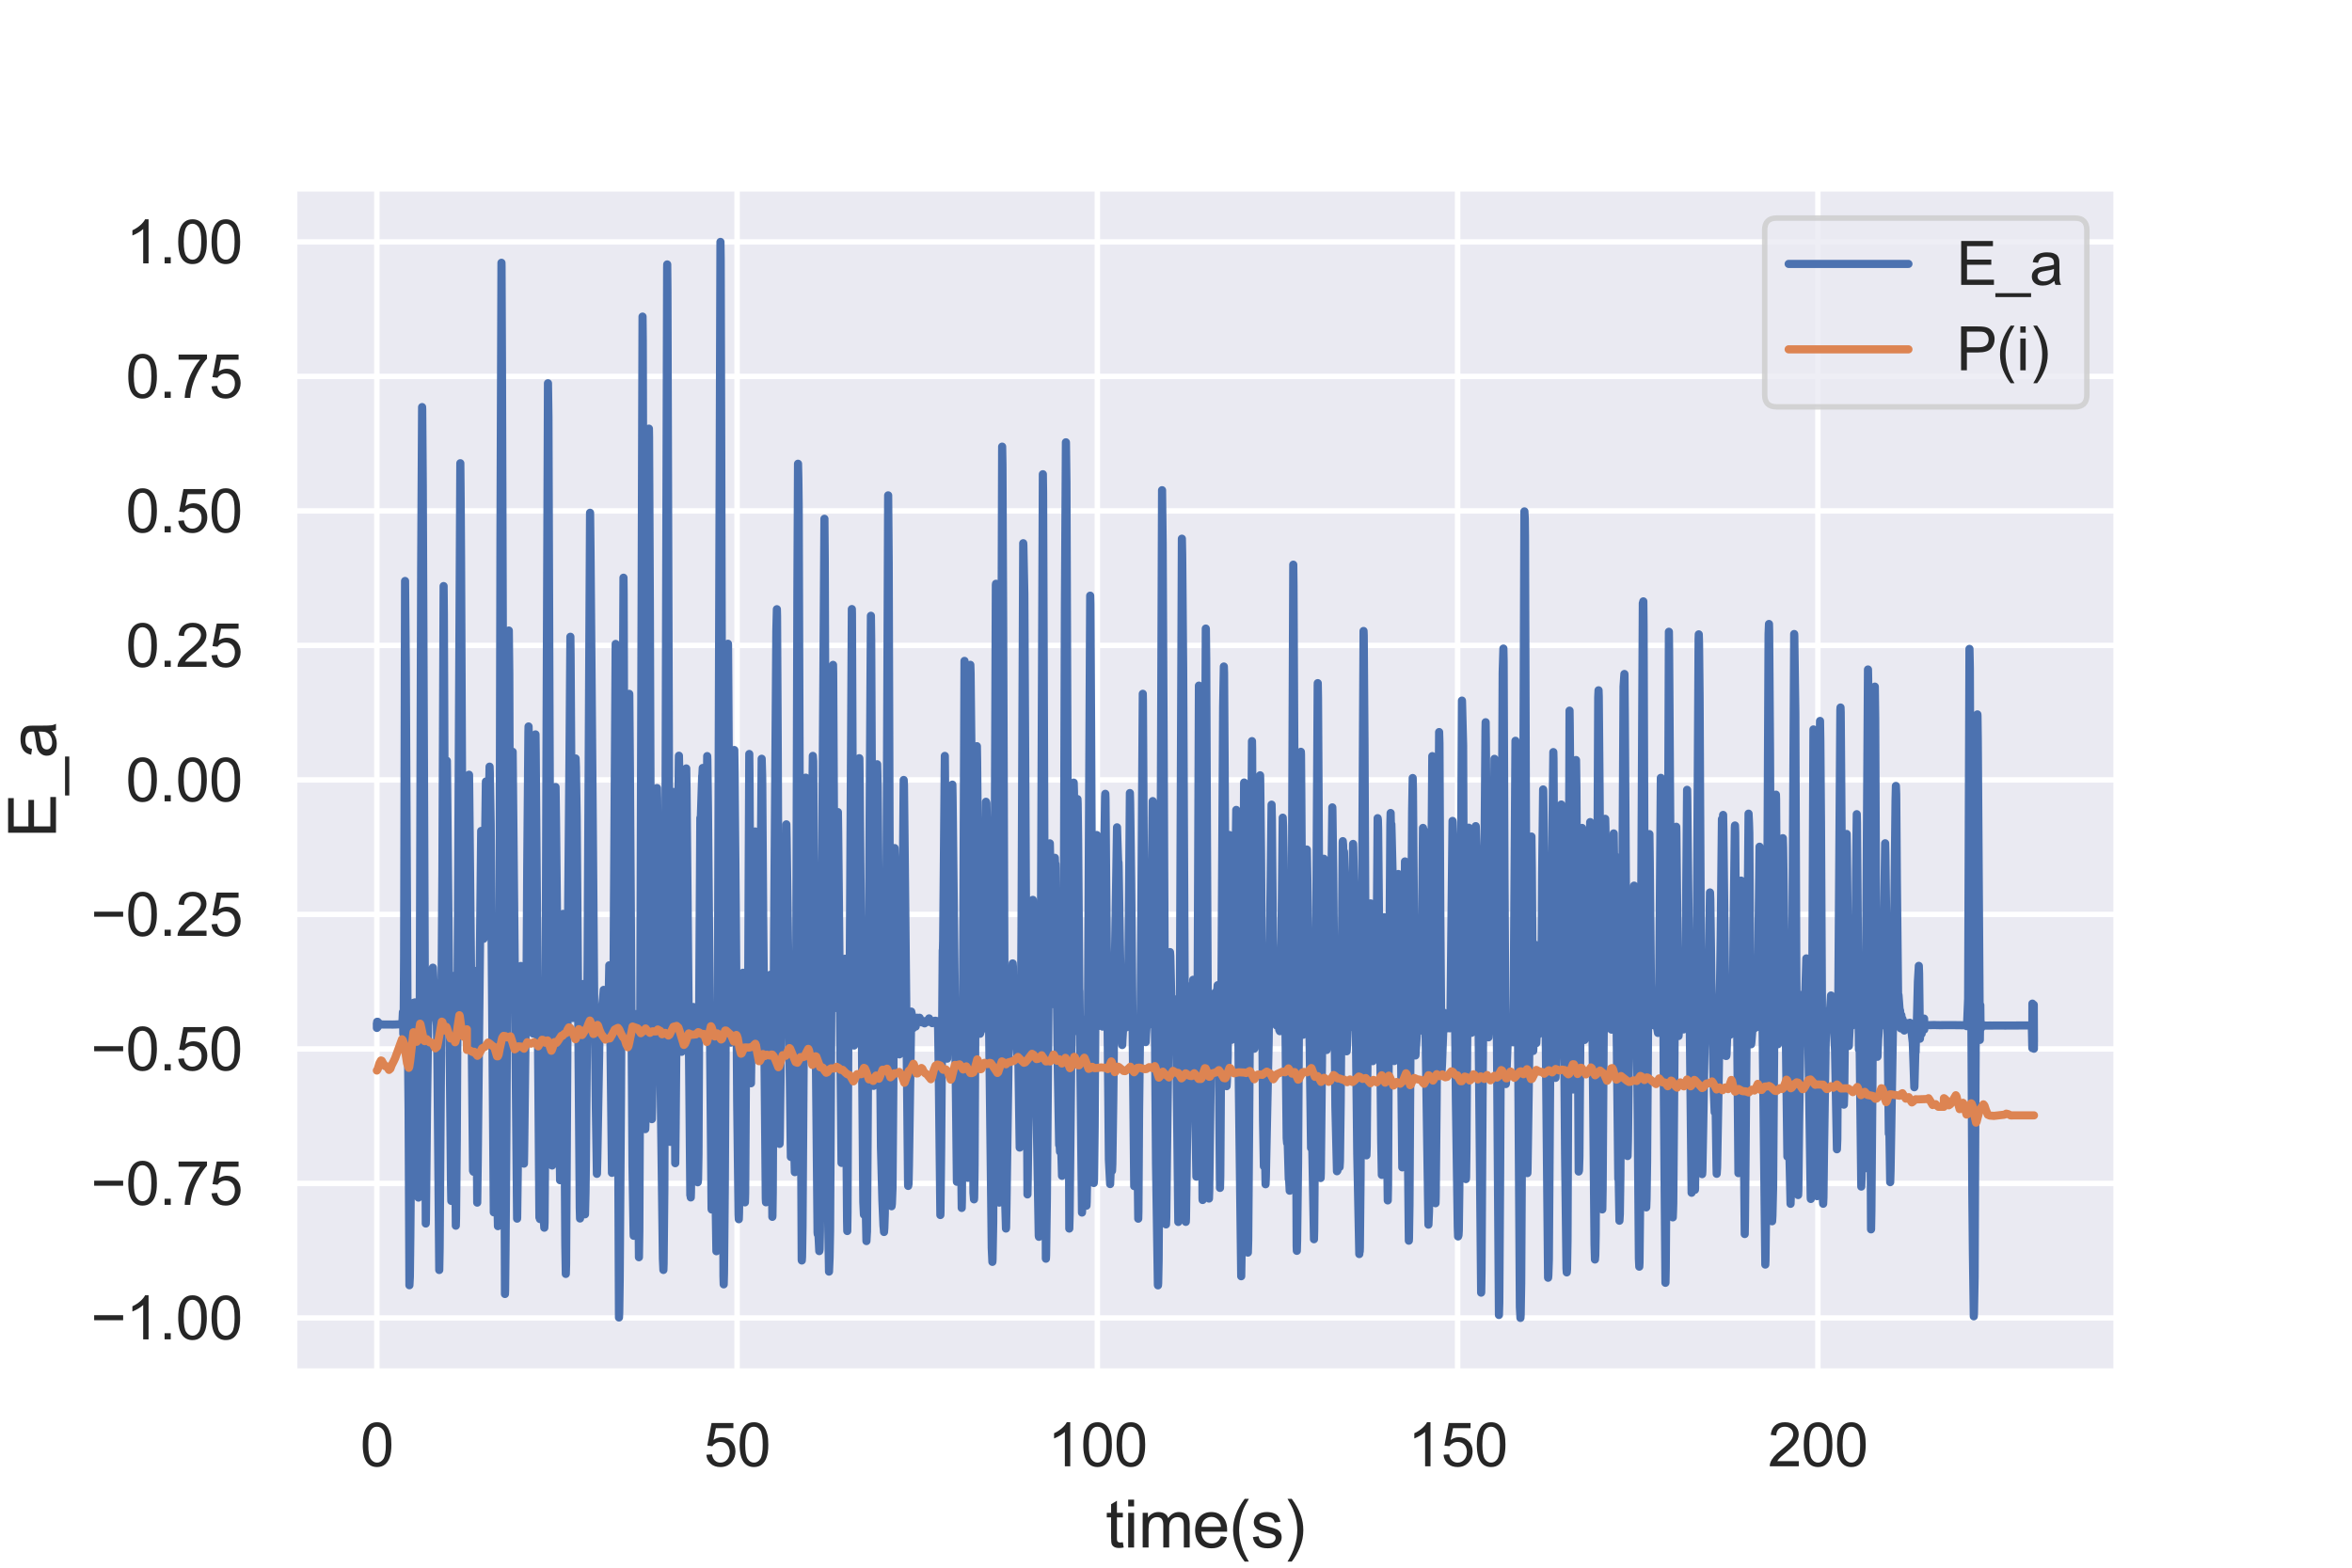 <?xml version="1.0" encoding="utf-8" standalone="no"?>
<!DOCTYPE svg PUBLIC "-//W3C//DTD SVG 1.1//EN"
  "http://www.w3.org/Graphics/SVG/1.1/DTD/svg11.dtd">
<svg xmlns:xlink="http://www.w3.org/1999/xlink" width="432pt" height="288pt" viewBox="0 0 432 288" xmlns="http://www.w3.org/2000/svg" version="1.1">
 <defs>
  <style type="text/css">*{stroke-linejoin: round; stroke-linecap: butt}</style>
 </defs>
 <g id="figure_1">
  <g id="patch_1">
   <path d="M 0 288 
L 432 288 
L 432 0 
L 0 0 
z
" style="fill: #ffffff"/>
  </g>
  <g id="axes_1">
   <g id="patch_2">
    <path d="M 54 252 
L 388.8 252 
L 388.8 34.56 
L 54 34.56 
z
" style="fill: #eaeaf2"/>
   </g>
   <g id="matplotlib.axis_1">
    <g id="xtick_1">
     <g id="line2d_1">
      <path d="M 69.218 252 
L 69.218 34.56 
" clip-path="url(#pa808d21157)" style="fill: none; stroke: #ffffff; stroke-linecap: round"/>
     </g>
     <g id="text_1">
      <!-- 0 -->
      <g style="fill: #262626" transform="translate(66.16 269.374)scale(0.11 -0.11)">
       <defs>
        <path id="ArialMT-30" d="M 266 2259 
Q 266 3072 433 3567 
Q 600 4063 929 4331 
Q 1259 4600 1759 4600 
Q 2128 4600 2406 4451 
Q 2684 4303 2865 4023 
Q 3047 3744 3150 3342 
Q 3253 2941 3253 2259 
Q 3253 1453 3087 958 
Q 2922 463 2592 192 
Q 2263 -78 1759 -78 
Q 1097 -78 719 397 
Q 266 969 266 2259 
z
M 844 2259 
Q 844 1131 1108 757 
Q 1372 384 1759 384 
Q 2147 384 2411 759 
Q 2675 1134 2675 2259 
Q 2675 3391 2411 3762 
Q 2147 4134 1753 4134 
Q 1366 4134 1134 3806 
Q 844 3388 844 2259 
z
" transform="scale(0.016)"/>
       </defs>
       <use xlink:href="#ArialMT-30"/>
      </g>
     </g>
    </g>
    <g id="xtick_2">
     <g id="line2d_2">
      <path d="M 135.387 252 
L 135.387 34.56 
" clip-path="url(#pa808d21157)" style="fill: none; stroke: #ffffff; stroke-linecap: round"/>
     </g>
     <g id="text_2">
      <!-- 50 -->
      <g style="fill: #262626" transform="translate(129.27 269.374)scale(0.11 -0.11)">
       <defs>
        <path id="ArialMT-35" d="M 266 1200 
L 856 1250 
Q 922 819 1161 601 
Q 1400 384 1738 384 
Q 2144 384 2425 690 
Q 2706 997 2706 1503 
Q 2706 1984 2436 2262 
Q 2166 2541 1728 2541 
Q 1456 2541 1237 2417 
Q 1019 2294 894 2097 
L 366 2166 
L 809 4519 
L 3088 4519 
L 3088 3981 
L 1259 3981 
L 1013 2750 
Q 1425 3038 1878 3038 
Q 2478 3038 2890 2622 
Q 3303 2206 3303 1553 
Q 3303 931 2941 478 
Q 2500 -78 1738 -78 
Q 1113 -78 717 272 
Q 322 622 266 1200 
z
" transform="scale(0.016)"/>
       </defs>
       <use xlink:href="#ArialMT-35"/>
       <use xlink:href="#ArialMT-30" x="55.615"/>
      </g>
     </g>
    </g>
    <g id="xtick_3">
     <g id="line2d_3">
      <path d="M 201.556 252 
L 201.556 34.56 
" clip-path="url(#pa808d21157)" style="fill: none; stroke: #ffffff; stroke-linecap: round"/>
     </g>
     <g id="text_3">
      <!-- 100 -->
      <g style="fill: #262626" transform="translate(192.38 269.374)scale(0.11 -0.11)">
       <defs>
        <path id="ArialMT-31" d="M 2384 0 
L 1822 0 
L 1822 3584 
Q 1619 3391 1289 3197 
Q 959 3003 697 2906 
L 697 3450 
Q 1169 3672 1522 3987 
Q 1875 4303 2022 4600 
L 2384 4600 
L 2384 0 
z
" transform="scale(0.016)"/>
       </defs>
       <use xlink:href="#ArialMT-31"/>
       <use xlink:href="#ArialMT-30" x="55.615"/>
       <use xlink:href="#ArialMT-30" x="111.23"/>
      </g>
     </g>
    </g>
    <g id="xtick_4">
     <g id="line2d_4">
      <path d="M 267.725 252 
L 267.725 34.56 
" clip-path="url(#pa808d21157)" style="fill: none; stroke: #ffffff; stroke-linecap: round"/>
     </g>
     <g id="text_4">
      <!-- 150 -->
      <g style="fill: #262626" transform="translate(258.549 269.374)scale(0.11 -0.11)">
       <use xlink:href="#ArialMT-31"/>
       <use xlink:href="#ArialMT-35" x="55.615"/>
       <use xlink:href="#ArialMT-30" x="111.23"/>
      </g>
     </g>
    </g>
    <g id="xtick_5">
     <g id="line2d_5">
      <path d="M 333.894 252 
L 333.894 34.56 
" clip-path="url(#pa808d21157)" style="fill: none; stroke: #ffffff; stroke-linecap: round"/>
     </g>
     <g id="text_5">
      <!-- 200 -->
      <g style="fill: #262626" transform="translate(324.718 269.374)scale(0.11 -0.11)">
       <defs>
        <path id="ArialMT-32" d="M 3222 541 
L 3222 0 
L 194 0 
Q 188 203 259 391 
Q 375 700 629 1000 
Q 884 1300 1366 1694 
Q 2113 2306 2375 2664 
Q 2638 3022 2638 3341 
Q 2638 3675 2398 3904 
Q 2159 4134 1775 4134 
Q 1369 4134 1125 3890 
Q 881 3647 878 3216 
L 300 3275 
Q 359 3922 746 4261 
Q 1134 4600 1788 4600 
Q 2447 4600 2831 4234 
Q 3216 3869 3216 3328 
Q 3216 3053 3103 2787 
Q 2991 2522 2730 2228 
Q 2469 1934 1863 1422 
Q 1356 997 1212 845 
Q 1069 694 975 541 
L 3222 541 
z
" transform="scale(0.016)"/>
       </defs>
       <use xlink:href="#ArialMT-32"/>
       <use xlink:href="#ArialMT-30" x="55.615"/>
       <use xlink:href="#ArialMT-30" x="111.23"/>
      </g>
     </g>
    </g>
    <g id="text_6">
     <!-- time(s) -->
     <g style="fill: #262626" transform="translate(203.07 284.295)scale(0.12 -0.12)">
      <defs>
       <path id="ArialMT-74" d="M 1650 503 
L 1731 6 
Q 1494 -44 1306 -44 
Q 1000 -44 831 53 
Q 663 150 594 308 
Q 525 466 525 972 
L 525 2881 
L 113 2881 
L 113 3319 
L 525 3319 
L 525 4141 
L 1084 4478 
L 1084 3319 
L 1650 3319 
L 1650 2881 
L 1084 2881 
L 1084 941 
Q 1084 700 1114 631 
Q 1144 563 1211 522 
Q 1278 481 1403 481 
Q 1497 481 1650 503 
z
" transform="scale(0.016)"/>
       <path id="ArialMT-69" d="M 425 3934 
L 425 4581 
L 988 4581 
L 988 3934 
L 425 3934 
z
M 425 0 
L 425 3319 
L 988 3319 
L 988 0 
L 425 0 
z
" transform="scale(0.016)"/>
       <path id="ArialMT-6d" d="M 422 0 
L 422 3319 
L 925 3319 
L 925 2853 
Q 1081 3097 1340 3245 
Q 1600 3394 1931 3394 
Q 2300 3394 2536 3241 
Q 2772 3088 2869 2813 
Q 3263 3394 3894 3394 
Q 4388 3394 4653 3120 
Q 4919 2847 4919 2278 
L 4919 0 
L 4359 0 
L 4359 2091 
Q 4359 2428 4304 2576 
Q 4250 2725 4106 2815 
Q 3963 2906 3769 2906 
Q 3419 2906 3187 2673 
Q 2956 2441 2956 1928 
L 2956 0 
L 2394 0 
L 2394 2156 
Q 2394 2531 2256 2718 
Q 2119 2906 1806 2906 
Q 1569 2906 1367 2781 
Q 1166 2656 1075 2415 
Q 984 2175 984 1722 
L 984 0 
L 422 0 
z
" transform="scale(0.016)"/>
       <path id="ArialMT-65" d="M 2694 1069 
L 3275 997 
Q 3138 488 2766 206 
Q 2394 -75 1816 -75 
Q 1088 -75 661 373 
Q 234 822 234 1631 
Q 234 2469 665 2931 
Q 1097 3394 1784 3394 
Q 2450 3394 2872 2941 
Q 3294 2488 3294 1666 
Q 3294 1616 3291 1516 
L 816 1516 
Q 847 969 1125 678 
Q 1403 388 1819 388 
Q 2128 388 2347 550 
Q 2566 713 2694 1069 
z
M 847 1978 
L 2700 1978 
Q 2663 2397 2488 2606 
Q 2219 2931 1791 2931 
Q 1403 2931 1139 2672 
Q 875 2413 847 1978 
z
" transform="scale(0.016)"/>
       <path id="ArialMT-28" d="M 1497 -1347 
Q 1031 -759 709 28 
Q 388 816 388 1659 
Q 388 2403 628 3084 
Q 909 3875 1497 4659 
L 1900 4659 
Q 1522 4009 1400 3731 
Q 1209 3300 1100 2831 
Q 966 2247 966 1656 
Q 966 153 1900 -1347 
L 1497 -1347 
z
" transform="scale(0.016)"/>
       <path id="ArialMT-73" d="M 197 991 
L 753 1078 
Q 800 744 1014 566 
Q 1228 388 1613 388 
Q 2000 388 2187 545 
Q 2375 703 2375 916 
Q 2375 1106 2209 1216 
Q 2094 1291 1634 1406 
Q 1016 1563 777 1677 
Q 538 1791 414 1992 
Q 291 2194 291 2438 
Q 291 2659 392 2848 
Q 494 3038 669 3163 
Q 800 3259 1026 3326 
Q 1253 3394 1513 3394 
Q 1903 3394 2198 3281 
Q 2494 3169 2634 2976 
Q 2775 2784 2828 2463 
L 2278 2388 
Q 2241 2644 2061 2787 
Q 1881 2931 1553 2931 
Q 1166 2931 1000 2803 
Q 834 2675 834 2503 
Q 834 2394 903 2306 
Q 972 2216 1119 2156 
Q 1203 2125 1616 2013 
Q 2213 1853 2448 1751 
Q 2684 1650 2818 1456 
Q 2953 1263 2953 975 
Q 2953 694 2789 445 
Q 2625 197 2315 61 
Q 2006 -75 1616 -75 
Q 969 -75 630 194 
Q 291 463 197 991 
z
" transform="scale(0.016)"/>
       <path id="ArialMT-29" d="M 791 -1347 
L 388 -1347 
Q 1322 153 1322 1656 
Q 1322 2244 1188 2822 
Q 1081 3291 891 3722 
Q 769 4003 388 4659 
L 791 4659 
Q 1378 3875 1659 3084 
Q 1900 2403 1900 1659 
Q 1900 816 1576 28 
Q 1253 -759 791 -1347 
z
" transform="scale(0.016)"/>
      </defs>
      <use xlink:href="#ArialMT-74"/>
      <use xlink:href="#ArialMT-69" x="27.783"/>
      <use xlink:href="#ArialMT-6d" x="50"/>
      <use xlink:href="#ArialMT-65" x="133.301"/>
      <use xlink:href="#ArialMT-28" x="188.916"/>
      <use xlink:href="#ArialMT-73" x="222.217"/>
      <use xlink:href="#ArialMT-29" x="272.217"/>
     </g>
    </g>
   </g>
   <g id="matplotlib.axis_2">
    <g id="ytick_1">
     <g id="line2d_6">
      <path d="M 54 242.116 
L 388.8 242.116 
" clip-path="url(#pa808d21157)" style="fill: none; stroke: #ffffff; stroke-linecap: round"/>
     </g>
     <g id="text_7">
      <!-- −1.00 -->
      <g style="fill: #262626" transform="translate(16.668 246.053)scale(0.11 -0.11)">
       <defs>
        <path id="ArialMT-2212" d="M 3381 1997 
L 356 1997 
L 356 2522 
L 3381 2522 
L 3381 1997 
z
" transform="scale(0.016)"/>
        <path id="ArialMT-2e" d="M 581 0 
L 581 641 
L 1222 641 
L 1222 0 
L 581 0 
z
" transform="scale(0.016)"/>
       </defs>
       <use xlink:href="#ArialMT-2212"/>
       <use xlink:href="#ArialMT-31" x="58.398"/>
       <use xlink:href="#ArialMT-2e" x="114.014"/>
       <use xlink:href="#ArialMT-30" x="141.797"/>
       <use xlink:href="#ArialMT-30" x="197.412"/>
      </g>
     </g>
    </g>
    <g id="ytick_2">
     <g id="line2d_7">
      <path d="M 54 217.407 
L 388.8 217.407 
" clip-path="url(#pa808d21157)" style="fill: none; stroke: #ffffff; stroke-linecap: round"/>
     </g>
     <g id="text_8">
      <!-- −0.75 -->
      <g style="fill: #262626" transform="translate(16.668 221.344)scale(0.11 -0.11)">
       <defs>
        <path id="ArialMT-37" d="M 303 3981 
L 303 4522 
L 3269 4522 
L 3269 4084 
Q 2831 3619 2401 2847 
Q 1972 2075 1738 1259 
Q 1569 684 1522 0 
L 944 0 
Q 953 541 1156 1306 
Q 1359 2072 1739 2783 
Q 2119 3494 2547 3981 
L 303 3981 
z
" transform="scale(0.016)"/>
       </defs>
       <use xlink:href="#ArialMT-2212"/>
       <use xlink:href="#ArialMT-30" x="58.398"/>
       <use xlink:href="#ArialMT-2e" x="114.014"/>
       <use xlink:href="#ArialMT-37" x="141.797"/>
       <use xlink:href="#ArialMT-35" x="197.412"/>
      </g>
     </g>
    </g>
    <g id="ytick_3">
     <g id="line2d_8">
      <path d="M 54 192.698 
L 388.8 192.698 
" clip-path="url(#pa808d21157)" style="fill: none; stroke: #ffffff; stroke-linecap: round"/>
     </g>
     <g id="text_9">
      <!-- −0.50 -->
      <g style="fill: #262626" transform="translate(16.668 196.635)scale(0.11 -0.11)">
       <use xlink:href="#ArialMT-2212"/>
       <use xlink:href="#ArialMT-30" x="58.398"/>
       <use xlink:href="#ArialMT-2e" x="114.014"/>
       <use xlink:href="#ArialMT-35" x="141.797"/>
       <use xlink:href="#ArialMT-30" x="197.412"/>
      </g>
     </g>
    </g>
    <g id="ytick_4">
     <g id="line2d_9">
      <path d="M 54 167.989 
L 388.8 167.989 
" clip-path="url(#pa808d21157)" style="fill: none; stroke: #ffffff; stroke-linecap: round"/>
     </g>
     <g id="text_10">
      <!-- −0.25 -->
      <g style="fill: #262626" transform="translate(16.668 171.926)scale(0.11 -0.11)">
       <use xlink:href="#ArialMT-2212"/>
       <use xlink:href="#ArialMT-30" x="58.398"/>
       <use xlink:href="#ArialMT-2e" x="114.014"/>
       <use xlink:href="#ArialMT-32" x="141.797"/>
       <use xlink:href="#ArialMT-35" x="197.412"/>
      </g>
     </g>
    </g>
    <g id="ytick_5">
     <g id="line2d_10">
      <path d="M 54 143.28 
L 388.8 143.28 
" clip-path="url(#pa808d21157)" style="fill: none; stroke: #ffffff; stroke-linecap: round"/>
     </g>
     <g id="text_11">
      <!-- 0.00 -->
      <g style="fill: #262626" transform="translate(23.093 147.217)scale(0.11 -0.11)">
       <use xlink:href="#ArialMT-30"/>
       <use xlink:href="#ArialMT-2e" x="55.615"/>
       <use xlink:href="#ArialMT-30" x="83.398"/>
       <use xlink:href="#ArialMT-30" x="139.014"/>
      </g>
     </g>
    </g>
    <g id="ytick_6">
     <g id="line2d_11">
      <path d="M 54 118.571 
L 388.8 118.571 
" clip-path="url(#pa808d21157)" style="fill: none; stroke: #ffffff; stroke-linecap: round"/>
     </g>
     <g id="text_12">
      <!-- 0.25 -->
      <g style="fill: #262626" transform="translate(23.093 122.508)scale(0.11 -0.11)">
       <use xlink:href="#ArialMT-30"/>
       <use xlink:href="#ArialMT-2e" x="55.615"/>
       <use xlink:href="#ArialMT-32" x="83.398"/>
       <use xlink:href="#ArialMT-35" x="139.014"/>
      </g>
     </g>
    </g>
    <g id="ytick_7">
     <g id="line2d_12">
      <path d="M 54 93.862 
L 388.8 93.862 
" clip-path="url(#pa808d21157)" style="fill: none; stroke: #ffffff; stroke-linecap: round"/>
     </g>
     <g id="text_13">
      <!-- 0.50 -->
      <g style="fill: #262626" transform="translate(23.093 97.799)scale(0.11 -0.11)">
       <use xlink:href="#ArialMT-30"/>
       <use xlink:href="#ArialMT-2e" x="55.615"/>
       <use xlink:href="#ArialMT-35" x="83.398"/>
       <use xlink:href="#ArialMT-30" x="139.014"/>
      </g>
     </g>
    </g>
    <g id="ytick_8">
     <g id="line2d_13">
      <path d="M 54 69.153 
L 388.8 69.153 
" clip-path="url(#pa808d21157)" style="fill: none; stroke: #ffffff; stroke-linecap: round"/>
     </g>
     <g id="text_14">
      <!-- 0.75 -->
      <g style="fill: #262626" transform="translate(23.093 73.09)scale(0.11 -0.11)">
       <use xlink:href="#ArialMT-30"/>
       <use xlink:href="#ArialMT-2e" x="55.615"/>
       <use xlink:href="#ArialMT-37" x="83.398"/>
       <use xlink:href="#ArialMT-35" x="139.014"/>
      </g>
     </g>
    </g>
    <g id="ytick_9">
     <g id="line2d_14">
      <path d="M 54 44.444 
L 388.8 44.444 
" clip-path="url(#pa808d21157)" style="fill: none; stroke: #ffffff; stroke-linecap: round"/>
     </g>
     <g id="text_15">
      <!-- 1.00 -->
      <g style="fill: #262626" transform="translate(23.093 48.38)scale(0.11 -0.11)">
       <use xlink:href="#ArialMT-31"/>
       <use xlink:href="#ArialMT-2e" x="55.615"/>
       <use xlink:href="#ArialMT-30" x="83.398"/>
       <use xlink:href="#ArialMT-30" x="139.014"/>
      </g>
     </g>
    </g>
    <g id="text_16">
     <!-- E_a -->
     <g style="fill: #262626" transform="translate(10.283 153.955)rotate(-90)scale(0.12 -0.12)">
      <defs>
       <path id="ArialMT-45" d="M 506 0 
L 506 4581 
L 3819 4581 
L 3819 4041 
L 1113 4041 
L 1113 2638 
L 3647 2638 
L 3647 2100 
L 1113 2100 
L 1113 541 
L 3925 541 
L 3925 0 
L 506 0 
z
" transform="scale(0.016)"/>
       <path id="ArialMT-5f" d="M -97 -1272 
L -97 -866 
L 3631 -866 
L 3631 -1272 
L -97 -1272 
z
" transform="scale(0.016)"/>
       <path id="ArialMT-61" d="M 2588 409 
Q 2275 144 1986 34 
Q 1697 -75 1366 -75 
Q 819 -75 525 192 
Q 231 459 231 875 
Q 231 1119 342 1320 
Q 453 1522 633 1644 
Q 813 1766 1038 1828 
Q 1203 1872 1538 1913 
Q 2219 1994 2541 2106 
Q 2544 2222 2544 2253 
Q 2544 2597 2384 2738 
Q 2169 2928 1744 2928 
Q 1347 2928 1158 2789 
Q 969 2650 878 2297 
L 328 2372 
Q 403 2725 575 2942 
Q 747 3159 1072 3276 
Q 1397 3394 1825 3394 
Q 2250 3394 2515 3294 
Q 2781 3194 2906 3042 
Q 3031 2891 3081 2659 
Q 3109 2516 3109 2141 
L 3109 1391 
Q 3109 606 3145 398 
Q 3181 191 3288 0 
L 2700 0 
Q 2613 175 2588 409 
z
M 2541 1666 
Q 2234 1541 1622 1453 
Q 1275 1403 1131 1340 
Q 988 1278 909 1158 
Q 831 1038 831 891 
Q 831 666 1001 516 
Q 1172 366 1500 366 
Q 1825 366 2078 508 
Q 2331 650 2450 897 
Q 2541 1088 2541 1459 
L 2541 1666 
z
" transform="scale(0.016)"/>
      </defs>
      <use xlink:href="#ArialMT-45"/>
      <use xlink:href="#ArialMT-5f" x="66.699"/>
      <use xlink:href="#ArialMT-61" x="122.314"/>
     </g>
    </g>
   </g>
   <g id="line2d_15">
    <path d="M 69.218 188.045 
L 69.225 188.841 
L 69.271 187.711 
L 69.324 188.216 
L 69.364 187.712 
L 69.377 188.668 
L 69.437 187.881 
L 69.456 188.548 
L 69.575 188.161 
L 69.589 188.045 
L 69.595 187.941 
L 69.615 188.278 
L 69.688 188.199 
L 69.893 188.199 
L 70.098 188.205 
L 70.647 188.212 
L 71.448 188.212 
L 71.786 188.21 
L 72.004 188.223 
L 72.533 188.214 
L 73.162 188.183 
L 73.274 188.175 
L 73.757 188.218 
L 73.89 188.259 
L 73.896 188.23 
L 74.002 185.938 
L 74.049 187.439 
L 74.075 189.92 
L 74.148 186.672 
L 74.221 176.092 
L 74.399 106.733 
L 74.532 122.626 
L 74.836 183.404 
L 75.048 203.897 
L 75.2 236.11 
L 75.279 234.526 
L 75.365 227.317 
L 75.709 188.384 
L 75.908 184.607 
L 75.987 184.216 
L 76.073 184.502 
L 76.106 184.57 
L 76.159 184.427 
L 76.206 184.146 
L 76.252 184.525 
L 76.45 189.949 
L 76.861 220.008 
L 76.94 215.898 
L 77.046 201.086 
L 77.357 104.521 
L 77.529 74.785 
L 77.549 75.191 
L 77.655 89.154 
L 77.873 141.069 
L 78.204 224.773 
L 78.23 224.023 
L 78.429 203.743 
L 78.647 187.706 
L 78.813 186.192 
L 78.826 186.244 
L 78.932 186.657 
L 78.958 186.376 
L 79.091 186.058 
L 79.137 185.567 
L 79.507 177.771 
L 79.554 178.63 
L 79.891 186.926 
L 79.938 186.211 
L 79.944 186.174 
L 79.984 186.533 
L 79.99 186.556 
L 80.017 186.314 
L 80.05 185.847 
L 80.103 186.652 
L 80.249 188.438 
L 80.335 194.228 
L 80.679 233.311 
L 80.751 229.267 
L 81.261 159.577 
L 81.479 107.668 
L 81.526 112.812 
L 81.751 171.448 
L 81.87 166.458 
L 82.081 139.768 
L 82.121 143.317 
L 82.492 181.184 
L 82.578 191.337 
L 82.836 217.587 
L 82.895 220.621 
L 82.948 218.497 
L 83.233 194.071 
L 83.392 179.277 
L 83.425 180.499 
L 83.557 203.907 
L 83.722 225.173 
L 83.762 223.75 
L 83.901 209.335 
L 84.55 85.101 
L 84.629 93.915 
L 84.682 102.472 
L 85.033 181.305 
L 85.072 182.606 
L 85.158 182.439 
L 85.211 181.329 
L 85.238 180.75 
L 85.291 182.156 
L 85.602 190.477 
L 85.357 182.139 
L 85.661 188.249 
L 85.787 175.311 
L 86.144 142.323 
L 86.151 142.358 
L 86.197 146.283 
L 86.885 215.073 
L 86.892 215.027 
L 86.971 215.259 
L 87.044 211.657 
L 87.216 189.892 
L 87.335 178.375 
L 87.382 181.55 
L 87.653 220.934 
L 87.752 213.316 
L 88.381 152.652 
L 88.387 152.689 
L 88.546 159.459 
L 88.612 161.178 
L 88.824 172.464 
L 88.837 172.42 
L 88.91 170.271 
L 89.009 160.858 
L 89.248 143.567 
L 89.294 146.701 
L 89.539 170.836 
L 89.618 166.408 
L 89.817 146.443 
L 89.922 140.843 
L 89.962 141.828 
L 90.128 151.461 
L 90.697 222.716 
L 90.802 219.726 
L 91.074 209.172 
L 91.127 210.496 
L 91.458 225.255 
L 91.504 222.225 
L 91.716 185.198 
L 91.921 98.993 
L 92.106 48.278 
L 92.119 48.856 
L 92.192 65.081 
L 92.748 237.72 
L 92.774 237.096 
L 92.854 229.576 
L 93.026 206.865 
L 93.456 115.835 
L 93.542 123.649 
L 93.681 164.35 
L 93.813 181.166 
L 93.846 179.284 
L 94.164 138.115 
L 94.237 145.733 
L 94.455 168.174 
L 94.978 223.876 
L 94.991 223.665 
L 95.103 214.88 
L 95.249 196.489 
L 95.388 183.477 
L 95.421 184.626 
L 95.474 187.085 
L 95.534 184.771 
L 95.666 177.463 
L 95.719 180.125 
L 96.208 213.182 
L 96.235 213.771 
L 96.268 211.962 
L 96.652 179.913 
L 96.665 180.042 
L 96.692 180.427 
L 96.718 179.385 
L 96.837 159.349 
L 97.055 134.491 
L 97.082 133.459 
L 97.122 135.001 
L 97.313 141.69 
L 97.386 141.089 
L 97.466 150.389 
L 97.843 188.063 
L 97.902 189.87 
L 97.935 188.04 
L 98.101 157.951 
L 98.246 136.59 
L 98.28 138.018 
L 98.293 138.423 
L 98.332 136.028 
L 98.359 134.918 
L 98.399 138.327 
L 99.074 223.665 
L 99.12 222.679 
L 99.166 223.786 
L 99.179 223.952 
L 99.213 222.906 
L 99.576 197.956 
L 99.636 201.579 
L 99.914 224.654 
L 99.973 225.543 
L 100.02 224.589 
L 100.099 214.516 
L 100.39 134.06 
L 100.648 70.404 
L 100.734 76.585 
L 100.913 126.716 
L 101.211 203.497 
L 101.409 214.117 
L 101.442 213.433 
L 101.555 201.969 
L 102.038 144.579 
L 102.045 144.701 
L 102.117 150.188 
L 102.614 197.582 
L 102.872 216.819 
L 102.898 216.253 
L 103.09 202.739 
L 103.427 167.89 
L 103.487 174.657 
L 103.831 228.68 
L 103.924 234.034 
L 103.977 232.272 
L 104.096 212.596 
L 104.367 165.423 
L 104.605 138.433 
L 104.764 116.979 
L 104.804 120.551 
L 105.221 187.014 
L 105.247 186.791 
L 105.307 187.007 
L 105.366 184.171 
L 105.631 147.313 
L 105.724 139.338 
L 105.776 140.844 
L 105.922 150.073 
L 106.484 221.896 
L 106.537 223.851 
L 106.597 222.127 
L 106.835 205.405 
L 107.06 180.784 
L 107.12 183.607 
L 107.451 223.084 
L 107.543 219.069 
L 107.623 213.032 
L 107.927 176.607 
L 108.377 94.201 
L 108.384 94.309 
L 108.463 101.392 
L 108.926 157.071 
L 109.158 186.755 
L 109.29 190.396 
L 109.436 203.311 
L 109.634 215.645 
L 109.647 215.568 
L 109.714 212.771 
L 110.13 188.992 
L 110.157 189.021 
L 110.183 188.813 
L 110.342 185.653 
L 110.488 186.012 
L 110.825 182.632 
L 110.885 181.853 
L 110.938 182.579 
L 111.255 189.377 
L 111.282 189.849 
L 111.335 188.543 
L 111.407 185.946 
L 111.487 186.371 
L 111.507 186.196 
L 111.553 186.729 
L 111.666 188.884 
L 111.712 187.807 
L 111.91 177.334 
L 111.99 179.621 
L 112.142 193.015 
L 112.4 215.466 
L 112.413 215.261 
L 112.532 208.414 
L 112.764 166.849 
L 113.082 118.298 
L 113.101 118.83 
L 113.214 136.517 
L 113.69 242.036 
L 113.737 241.118 
L 113.823 235.068 
L 114.061 201.114 
L 114.517 106.132 
L 114.55 109.134 
L 114.656 144.065 
L 114.914 188.025 
L 115.053 190.082 
L 115.073 189.906 
L 115.199 186.114 
L 115.298 171.264 
L 115.576 127.469 
L 115.589 127.867 
L 115.695 141.037 
L 116.172 214.077 
L 116.377 226.662 
L 116.397 227.03 
L 116.436 225.615 
L 116.641 205.361 
L 116.886 186.333 
L 116.906 186.285 
L 116.933 186.486 
L 116.992 189.517 
L 117.356 230.965 
L 117.429 226.113 
L 117.568 195.385 
L 118.018 58.164 
L 118.064 62.638 
L 118.256 138.101 
L 118.507 207.367 
L 118.514 207.432 
L 118.54 206.834 
L 118.64 194.291 
L 118.99 111.697 
L 119.189 78.746 
L 119.215 80.245 
L 119.361 110.747 
L 119.679 203.701 
L 119.732 205.596 
L 119.784 203.427 
L 120.109 179.353 
L 120.188 181.415 
L 120.347 185.622 
L 120.393 183.901 
L 120.526 166.123 
L 120.671 144.775 
L 120.717 146.801 
L 121.062 183.561 
L 121.24 191.844 
L 121.756 231.216 
L 121.849 233.3 
L 121.889 232.144 
L 122.028 217.955 
L 122.147 179.452 
L 122.537 49.21 
L 122.55 48.579 
L 122.59 53.165 
L 122.762 109.172 
L 123.106 209.773 
L 123.139 208.939 
L 123.371 192.519 
L 123.702 145.489 
L 123.721 146.35 
L 123.808 162.171 
L 124.026 213.692 
L 124.099 206.898 
L 124.681 139.481 
L 124.701 138.832 
L 124.747 140.955 
L 124.86 152.664 
L 125.138 192.743 
L 125.19 193.232 
L 125.23 192.562 
L 125.568 185.676 
L 125.634 182.75 
L 126.044 141.168 
L 126.104 145.182 
L 126.792 219.565 
L 126.798 219.532 
L 126.825 219.347 
L 126.858 219.814 
L 126.878 219.981 
L 126.911 219.06 
L 127.07 205.697 
L 127.334 185.181 
L 127.348 184.993 
L 127.414 185.684 
L 127.44 185.762 
L 127.778 191.002 
L 128.056 212.601 
L 128.155 217.197 
L 128.214 216.656 
L 128.294 212.087 
L 128.472 176.221 
L 128.631 150.262 
L 128.678 151.244 
L 128.684 151.305 
L 128.711 150.654 
L 128.969 142.551 
L 128.989 142.587 
L 129.008 142.316 
L 129.075 141.083 
L 129.101 142.341 
L 129.227 159.486 
L 129.452 189.301 
L 129.511 188.165 
L 129.564 185.732 
L 129.723 157.824 
L 129.895 138.902 
L 129.922 139.517 
L 130.034 148.313 
L 130.696 222.048 
L 130.716 222.194 
L 130.755 221.393 
L 130.888 213.228 
L 131.165 193.182 
L 131.172 193.176 
L 131.192 193.297 
L 131.245 195.102 
L 131.457 221.794 
L 131.582 229.86 
L 131.642 229.224 
L 131.688 226.026 
L 131.834 190.165 
L 132.33 44.444 
L 132.37 47.65 
L 132.495 91.045 
L 132.879 234.427 
L 132.926 235.949 
L 132.979 233.882 
L 133.131 217.466 
L 133.706 118.263 
L 133.72 118.548 
L 133.779 127.121 
L 134.163 190.845 
L 134.216 191.543 
L 134.282 191.213 
L 134.348 190.31 
L 134.461 184.182 
L 134.871 137.788 
L 134.931 142.024 
L 135.149 167.499 
L 135.4 202.498 
L 135.652 223.112 
L 135.698 223.984 
L 135.738 222.824 
L 135.95 207.575 
L 136.208 180.191 
L 136.247 181.311 
L 136.327 185.65 
L 136.386 183.867 
L 136.472 178.705 
L 136.525 181.253 
L 136.691 208.666 
L 136.823 220.884 
L 136.869 219.239 
L 137.008 197.609 
L 137.213 180.165 
L 137.22 180.152 
L 137.233 180.276 
L 137.372 184.61 
L 137.418 182.959 
L 137.524 158.287 
L 137.624 138.515 
L 137.677 143.748 
L 137.935 199.009 
L 138.047 190.616 
L 138.312 168.594 
L 138.365 169.109 
L 138.411 168.256 
L 138.696 152.749 
L 138.795 156.064 
L 139.278 193.837 
L 139.298 193.39 
L 139.622 173.04 
L 139.9 139.392 
L 139.999 143.063 
L 140.178 168.706 
L 140.654 220.22 
L 140.694 220.875 
L 140.76 220.226 
L 140.833 216.993 
L 140.978 200.595 
L 141.243 179.476 
L 141.25 179.505 
L 141.289 181.153 
L 141.356 184.742 
L 141.408 182.594 
L 141.481 179.081 
L 141.534 181.118 
L 141.647 198.824 
L 141.858 223.546 
L 141.878 223.339 
L 141.938 218.993 
L 142.176 172.218 
L 142.593 115.887 
L 142.692 111.919 
L 142.725 113.249 
L 142.844 136.059 
L 143.162 209.749 
L 143.188 210.146 
L 143.228 209.023 
L 143.546 184.767 
L 143.678 187.283 
L 143.85 189.092 
L 143.751 187.247 
L 143.883 188.963 
L 143.903 188.913 
L 143.956 189.113 
L 143.976 189.162 
L 144.009 189.005 
L 144.088 186.49 
L 144.221 176.097 
L 144.432 151.44 
L 144.485 154.013 
L 145.259 212.547 
L 145.312 210.828 
L 145.63 199.58 
L 145.65 199.427 
L 145.69 200.172 
L 145.835 208.986 
L 145.987 215.334 
L 145.994 215.314 
L 146.034 213.897 
L 146.186 198.789 
L 146.457 108.947 
L 146.576 85.196 
L 146.636 87.89 
L 146.702 93.272 
L 147.02 184.653 
L 147.251 231.419 
L 147.271 231.563 
L 147.317 230.856 
L 147.403 225.374 
L 147.681 185.049 
L 147.992 142.863 
L 148.025 144.181 
L 148.158 166.41 
L 148.35 187.826 
L 148.522 191.925 
L 148.548 191.818 
L 148.627 190.345 
L 148.727 188.351 
L 148.793 188.467 
L 148.846 187.834 
L 148.972 184.327 
L 149.223 144.679 
L 149.296 138.865 
L 149.369 139.858 
L 149.481 154.931 
L 150.163 226.37 
L 150.196 226.733 
L 150.235 225.911 
L 150.275 225.143 
L 150.321 226.523 
L 150.48 229.841 
L 150.493 229.79 
L 150.54 229.515 
L 150.606 226.134 
L 150.732 204.251 
L 151.148 136.772 
L 151.426 95.306 
L 151.486 102.848 
L 151.645 148.102 
L 151.896 211.095 
L 152.267 233.603 
L 152.373 231.095 
L 152.465 226.094 
L 152.604 201.887 
L 153.008 122.147 
L 153.034 123.631 
L 153.16 147.306 
L 153.411 185.131 
L 153.418 185.181 
L 153.445 184.74 
L 153.55 176.395 
L 153.835 154.106 
L 153.901 149.192 
L 153.954 153.025 
L 154.563 213.637 
L 154.569 213.624 
L 154.603 212.796 
L 154.649 211.089 
L 154.702 213.043 
L 154.722 213.447 
L 154.761 211.266 
L 155.205 176.131 
L 155.211 176.132 
L 155.251 177.705 
L 155.35 194.188 
L 155.582 224.223 
L 155.622 226.151 
L 155.668 222.767 
L 155.807 191.436 
L 155.899 175.951 
L 155.952 179.344 
L 156.012 182.746 
L 156.065 180.114 
L 156.204 155.831 
L 156.462 111.893 
L 156.482 112.714 
L 156.813 191.634 
L 156.865 192.079 
L 156.925 191.701 
L 156.998 187.52 
L 157.183 179.288 
L 157.196 179.347 
L 157.236 181.589 
L 157.322 186.57 
L 157.382 185.121 
L 157.521 171.468 
L 157.832 139.29 
L 157.845 139.418 
L 157.898 143.568 
L 158.566 220.849 
L 158.679 223.141 
L 158.725 222.107 
L 158.877 215.719 
L 158.93 217.68 
L 159.142 227.996 
L 159.221 226.543 
L 159.241 226.246 
L 159.307 217.304 
L 159.962 113.125 
L 160.015 117.536 
L 160.121 140.251 
L 160.412 198.752 
L 160.445 199.487 
L 160.505 197.931 
L 160.816 180.67 
L 161.114 140.402 
L 161.213 144.391 
L 161.391 165.419 
L 161.808 210.714 
L 162.073 220.571 
L 162.271 225.181 
L 162.338 225.826 
L 162.371 226.328 
L 162.43 225.58 
L 162.516 222.992 
L 162.702 192.437 
L 163.132 91.002 
L 163.231 103.303 
L 163.383 150.932 
L 163.654 216.529 
L 163.76 221.6 
L 163.82 221.147 
L 163.932 218.195 
L 164.085 199.097 
L 164.316 155.801 
L 164.429 159.536 
L 164.706 167.787 
L 164.713 167.789 
L 164.726 167.682 
L 164.766 167.291 
L 164.826 167.77 
L 164.865 167.627 
L 164.892 167.914 
L 164.971 172.221 
L 165.203 193.698 
L 165.269 193.209 
L 165.706 180.06 
L 165.825 161.955 
L 165.984 143.287 
L 166.036 144.248 
L 166.129 152.711 
L 166.791 217.735 
L 166.811 217.864 
L 166.877 217.479 
L 166.95 214.138 
L 167.373 185.841 
L 167.492 186.384 
L 167.691 188.909 
L 167.797 188.528 
L 167.803 188.543 
L 167.83 188.364 
L 167.896 187.575 
L 167.949 188.2 
L 167.975 188.328 
L 168.068 188.313 
L 168.141 188.364 
L 168.147 188.391 
L 168.187 188.587 
L 168.233 188.252 
L 168.419 187.182 
L 168.485 186.969 
L 168.564 187.041 
L 168.61 187.196 
L 168.69 187.1 
L 168.902 186.97 
L 168.915 186.994 
L 169.173 187.533 
L 169.18 187.526 
L 169.232 187.517 
L 169.252 187.578 
L 169.312 187.828 
L 169.404 187.797 
L 169.471 187.684 
L 169.517 187.829 
L 169.543 187.854 
L 169.596 187.735 
L 169.682 187.676 
L 169.715 187.783 
L 169.821 188.002 
L 169.854 187.887 
L 169.934 187.581 
L 169.993 187.646 
L 170.086 187.83 
L 170.165 187.756 
L 170.232 187.509 
L 170.285 187.729 
L 170.298 187.748 
L 170.337 187.583 
L 170.47 187.373 
L 170.49 187.397 
L 170.51 187.415 
L 170.549 187.306 
L 170.648 187.088 
L 170.695 187.209 
L 170.94 187.789 
L 170.946 187.783 
L 171.138 187.621 
L 171.165 187.745 
L 171.231 187.967 
L 171.29 187.842 
L 171.436 187.875 
L 171.462 187.913 
L 171.495 187.776 
L 171.595 187.552 
L 171.634 187.586 
L 171.727 187.667 
L 171.767 187.549 
L 171.793 187.519 
L 171.826 187.648 
L 171.959 187.808 
L 171.965 187.799 
L 172.031 187.564 
L 172.071 187.762 
L 172.111 187.965 
L 172.177 187.749 
L 172.23 187.881 
L 172.309 189.02 
L 172.409 195.667 
L 172.72 223.212 
L 172.739 222.714 
L 172.865 211.064 
L 173.156 174.578 
L 173.189 174.579 
L 173.229 172.95 
L 173.54 138.869 
L 173.613 146.851 
L 173.97 194.488 
L 174.069 191.566 
L 174.321 188.115 
L 174.42 186.41 
L 174.599 182.909 
L 174.804 154.217 
L 174.923 144.147 
L 174.963 146.371 
L 175.757 217.113 
L 175.796 215.992 
L 176.26 192.379 
L 176.332 196.391 
L 176.643 221.909 
L 176.676 220.626 
L 176.809 198.875 
L 177.153 121.413 
L 177.193 122.894 
L 177.437 153.272 
L 177.53 174.77 
L 177.768 216.379 
L 177.781 216.318 
L 177.821 214.035 
L 177.967 181.856 
L 178.225 122.137 
L 178.271 123.625 
L 178.417 137.306 
L 178.542 171.148 
L 178.794 219.116 
L 178.9 220.331 
L 178.926 219.988 
L 179.006 214.046 
L 179.224 171.793 
L 179.429 137.081 
L 179.469 139.623 
L 179.939 189.122 
L 180.005 189.913 
L 180.071 189.74 
L 180.303 187.761 
L 180.349 188.016 
L 180.561 189.005 
L 180.6 188.829 
L 180.706 187.394 
L 180.805 180.298 
L 181.097 147.294 
L 181.183 147.526 
L 181.242 150.455 
L 181.441 169.357 
L 182.155 229.229 
L 182.274 231.817 
L 182.307 231.341 
L 182.427 224.512 
L 182.559 193.429 
L 182.91 107.475 
L 182.936 107.243 
L 182.962 107.661 
L 183.035 117.915 
L 183.532 220.932 
L 183.637 213.606 
L 183.77 175.527 
L 184.068 82.053 
L 184.127 85.412 
L 184.253 113.732 
L 184.637 221.157 
L 184.769 225.696 
L 184.795 225.451 
L 184.862 221.603 
L 185.378 185.499 
L 185.384 185.467 
L 185.457 185.632 
L 185.642 186.331 
L 185.675 186.032 
L 185.927 178.234 
L 186 176.991 
L 186.046 177.562 
L 186.158 185.645 
L 186.311 191.685 
L 186.344 191.194 
L 186.496 188.934 
L 186.522 189.222 
L 186.853 193.802 
L 186.886 193.212 
L 186.966 191.092 
L 187.019 192.543 
L 187.29 210.823 
L 187.389 206.883 
L 187.621 170.97 
L 187.938 99.796 
L 187.965 100.213 
L 188.144 109.143 
L 188.719 219.427 
L 188.772 216.45 
L 189.189 182.35 
L 189.262 179.584 
L 189.308 181.701 
L 189.328 182.248 
L 189.374 179.957 
L 189.593 165.751 
L 189.679 165.781 
L 189.705 165.317 
L 189.745 166.978 
L 190.79 226.988 
L 190.83 227.217 
L 190.856 226.693 
L 191.002 215.281 
L 191.545 87.12 
L 191.591 90.556 
L 191.73 128.761 
L 192.094 231.168 
L 192.107 231.237 
L 192.14 230.576 
L 192.286 220.331 
L 192.828 154.935 
L 192.875 157.172 
L 193.245 184.108 
L 193.252 184.106 
L 193.278 184.032 
L 193.311 184.272 
L 193.344 184.466 
L 193.391 183.931 
L 193.477 179.023 
L 193.748 157.586 
L 193.801 159.452 
L 193.808 159.529 
L 193.847 158.82 
L 193.861 158.704 
L 193.887 159.486 
L 194.033 175.729 
L 194.297 196.926 
L 194.542 210.343 
L 194.569 209.964 
L 194.602 209.504 
L 194.641 210.352 
L 194.694 211.58 
L 194.754 210.676 
L 194.88 210.028 
L 194.899 210.234 
L 195.065 216.012 
L 195.164 213.725 
L 195.296 199.691 
L 195.594 111.51 
L 195.779 81.254 
L 195.786 81.386 
L 195.879 88.623 
L 196.051 135.609 
L 196.401 225.698 
L 196.468 222.965 
L 196.726 198.259 
L 197.182 144.396 
L 197.209 143.777 
L 197.262 145.514 
L 197.361 164.045 
L 197.553 189.417 
L 197.579 189.331 
L 197.619 187.598 
L 197.718 167.646 
L 197.903 146.799 
L 197.937 147.583 
L 198.023 154.347 
L 198.248 182.282 
L 198.274 182.042 
L 198.334 187.534 
L 198.731 222.759 
L 198.75 222.416 
L 198.85 216.496 
L 199.18 187.978 
L 199.207 187.313 
L 199.26 188.99 
L 199.366 200.455 
L 199.558 221.496 
L 199.597 220.82 
L 199.69 215.654 
L 199.809 191.669 
L 200.239 109.433 
L 200.279 110.992 
L 200.405 132.98 
L 200.795 216.192 
L 200.894 217.333 
L 200.947 216.671 
L 201.06 207.161 
L 201.41 156.076 
L 201.45 153.402 
L 201.51 157.421 
L 201.768 188.494 
L 201.86 187.228 
L 201.973 177.85 
L 202.079 169.754 
L 202.138 171.009 
L 202.198 175.798 
L 202.383 186.477 
L 202.515 188.597 
L 202.535 188.45 
L 202.601 185.329 
L 202.8 158.508 
L 202.979 146.403 
L 203.018 145.833 
L 203.051 146.728 
L 203.164 160.205 
L 203.673 213.02 
L 203.905 217.527 
L 203.938 216.627 
L 204.117 212.287 
L 204.137 212.407 
L 204.249 215.096 
L 204.309 213.79 
L 204.481 201.968 
L 204.686 182.789 
L 204.884 170.034 
L 205.169 151.987 
L 205.235 154.246 
L 205.394 158.879 
L 205.42 158.563 
L 205.433 158.422 
L 205.46 159.193 
L 205.996 190.699 
L 206.009 190.687 
L 206.036 190.816 
L 206.115 191.981 
L 206.161 190.972 
L 206.373 187.611 
L 206.426 187.397 
L 206.499 187.514 
L 206.717 188.629 
L 206.763 188.469 
L 206.79 188.402 
L 206.843 188.632 
L 206.883 188.729 
L 206.929 188.542 
L 207.18 186.182 
L 207.273 176.298 
L 207.531 145.691 
L 207.577 147.364 
L 207.763 161.773 
L 208.325 217.902 
L 208.338 217.842 
L 208.537 208.637 
L 208.715 193.846 
L 208.742 194.37 
L 208.848 204.841 
L 209.066 223.886 
L 209.099 222.523 
L 209.218 204.463 
L 209.37 191.567 
L 209.404 191.752 
L 209.423 191.627 
L 209.496 188.643 
L 209.642 166.338 
L 209.9 127.458 
L 209.926 128.682 
L 210.032 148.478 
L 210.284 188.465 
L 210.429 191.442 
L 210.502 189.995 
L 210.681 187.437 
L 210.687 187.447 
L 210.76 188.089 
L 210.833 188.353 
L 210.866 188.15 
L 210.919 187.867 
L 210.978 188.137 
L 211.011 188.23 
L 211.058 188 
L 211.197 186.449 
L 211.276 182.75 
L 211.726 147.17 
L 211.779 149.208 
L 211.931 162.652 
L 212.328 213.747 
L 212.672 236.051 
L 212.692 236.132 
L 212.725 235.75 
L 212.811 231.405 
L 213.023 197.041 
L 213.44 90.055 
L 213.552 99.965 
L 213.718 134.178 
L 214.128 224.181 
L 214.168 224.933 
L 214.214 223.724 
L 214.353 211.543 
L 214.724 182.087 
L 214.896 174.908 
L 214.955 175.647 
L 215.048 179.595 
L 215.174 185.394 
L 215.233 184.471 
L 215.365 183.357 
L 215.392 183.59 
L 215.782 191.834 
L 215.848 190.727 
L 215.968 186.451 
L 216.02 188.68 
L 216.424 224.487 
L 216.53 219.362 
L 216.689 190.094 
L 217.079 98.965 
L 217.139 102.02 
L 217.317 122.835 
L 217.8 224.466 
L 217.833 223.816 
L 217.946 215.857 
L 218.33 186.476 
L 218.542 181.189 
L 218.555 181.232 
L 218.614 183.383 
L 218.674 184.724 
L 218.747 184.552 
L 218.8 184.922 
L 218.892 186.48 
L 218.952 185.611 
L 219.157 179.992 
L 219.203 180.661 
L 219.435 190.036 
L 219.567 205.752 
L 219.746 216.161 
L 219.752 216.156 
L 219.792 213.89 
L 219.958 186.052 
L 220.209 125.956 
L 220.242 127.445 
L 220.46 151.821 
L 220.871 220.145 
L 220.891 220.453 
L 220.924 219.136 
L 221.069 202.652 
L 221.473 115.475 
L 221.486 115.583 
L 221.552 121.114 
L 221.671 150.684 
L 221.996 218.578 
L 222.055 220.19 
L 222.108 218.66 
L 222.373 198.571 
L 222.704 183.908 
L 222.723 183.897 
L 222.75 184.061 
L 222.842 185.434 
L 222.909 184.58 
L 222.915 184.554 
L 222.942 184.801 
L 222.995 185.865 
L 223.048 184.84 
L 223.22 182.328 
L 223.233 182.334 
L 223.253 182.403 
L 223.319 183.282 
L 223.365 182.448 
L 223.392 182.228 
L 223.445 182.815 
L 223.478 183.197 
L 223.531 182.484 
L 223.656 180.99 
L 223.689 181.444 
L 223.828 190.455 
L 224.08 218.231 
L 224.133 216.1 
L 224.225 202.798 
L 224.656 129.861 
L 224.788 122.446 
L 224.828 123.635 
L 224.927 139.1 
L 225.277 199.385 
L 225.291 199.542 
L 225.344 198.717 
L 225.502 193.846 
L 225.714 162.151 
L 225.827 153.402 
L 225.866 155.087 
L 226.124 184.489 
L 226.23 191.02 
L 226.283 190.121 
L 226.561 184.349 
L 227.071 148.786 
L 227.124 150.723 
L 227.229 163.358 
L 227.527 198.432 
L 227.977 234.456 
L 228.063 229.328 
L 228.215 200.203 
L 228.507 143.885 
L 228.52 143.756 
L 228.559 144.938 
L 228.738 149.99 
L 228.93 177.741 
L 229.201 230.114 
L 229.267 227.788 
L 229.433 206.938 
L 229.956 136.153 
L 229.982 137.491 
L 230.075 156.762 
L 230.313 191.36 
L 230.379 192.661 
L 230.425 191.692 
L 230.604 186.559 
L 230.67 186.821 
L 230.803 189.127 
L 230.935 188.612 
L 230.994 187.318 
L 231.074 182.047 
L 231.444 142.432 
L 231.464 143.104 
L 231.616 156.844 
L 231.987 205.858 
L 232.139 214.261 
L 232.166 213.443 
L 232.305 208.34 
L 232.351 211.265 
L 232.45 217.56 
L 232.503 216.288 
L 233.019 191.331 
L 233.555 147.824 
L 233.608 150.324 
L 233.807 172.237 
L 234.085 184.562 
L 234.111 184.621 
L 234.124 184.449 
L 234.144 184.17 
L 234.21 184.678 
L 234.23 184.55 
L 234.25 184.357 
L 234.283 185.127 
L 234.455 188.383 
L 234.468 188.354 
L 234.568 187.578 
L 234.66 186.622 
L 234.707 186.951 
L 234.971 189.218 
L 235.011 189.082 
L 235.077 189.436 
L 235.104 189.161 
L 235.256 182.494 
L 235.606 150.215 
L 235.666 151.716 
L 235.778 157.492 
L 236.01 180.197 
L 236.328 209.076 
L 236.407 209.999 
L 236.453 209.299 
L 236.48 208.874 
L 236.52 209.984 
L 236.711 216.634 
L 236.751 216.378 
L 236.797 217.065 
L 236.884 218.75 
L 236.923 217.464 
L 237.122 202.548 
L 237.234 175.773 
L 237.539 103.739 
L 237.585 107.688 
L 237.876 166.661 
L 238.161 228.861 
L 238.194 229.788 
L 238.247 227.889 
L 238.425 213.478 
L 238.736 161.699 
L 238.935 138.116 
L 238.961 138.637 
L 239.021 146.543 
L 239.299 189.709 
L 239.332 190.098 
L 239.378 189.451 
L 239.451 187.237 
L 239.517 188.434 
L 239.57 189.026 
L 239.61 188.228 
L 239.788 173.222 
L 240.027 156.064 
L 240.033 156.169 
L 240.132 161.449 
L 240.437 183.467 
L 240.807 210.894 
L 240.814 210.899 
L 240.827 210.778 
L 240.933 209.203 
L 241.006 209.604 
L 241.072 213.115 
L 241.343 227.657 
L 241.383 226.094 
L 241.548 205.126 
L 242.025 125.879 
L 242.038 125.499 
L 242.084 128.224 
L 242.237 154.535 
L 242.567 216.413 
L 242.601 215.526 
L 242.779 198.248 
L 243.15 158.126 
L 243.17 157.765 
L 243.209 159.465 
L 243.672 192.896 
L 243.758 190.861 
L 243.983 186.757 
L 244.228 185.663 
L 244.341 178.405 
L 244.711 148.324 
L 244.731 148.899 
L 244.883 160.527 
L 245.274 203.283 
L 245.565 215.17 
L 245.598 215.004 
L 245.644 215.067 
L 245.704 213.398 
L 245.849 210.811 
L 245.869 210.869 
L 245.942 211.694 
L 246.048 214.407 
L 246.114 213.282 
L 246.253 202.351 
L 246.617 154.819 
L 246.637 154.53 
L 246.696 155.285 
L 246.776 158.756 
L 246.849 156.432 
L 246.862 156.542 
L 247.074 165.934 
L 247.345 193.136 
L 247.371 192.863 
L 247.557 188.24 
L 247.729 184.683 
L 247.735 184.696 
L 247.788 185.64 
L 248.007 188.587 
L 248.033 188.696 
L 248.099 188.467 
L 248.185 185.842 
L 248.337 167.546 
L 248.523 155.036 
L 248.556 155.65 
L 248.847 168.798 
L 249.072 192.459 
L 249.29 211.937 
L 249.667 230.382 
L 249.714 229.703 
L 249.734 229.81 
L 249.747 229.894 
L 249.773 229.246 
L 249.899 216.433 
L 250.448 115.917 
L 250.481 116.697 
L 250.627 136.902 
L 250.977 212.252 
L 251.03 210.679 
L 251.143 197.461 
L 251.461 169.044 
L 251.619 166.276 
L 251.659 166.659 
L 251.692 166.957 
L 251.719 166.572 
L 251.745 165.963 
L 251.805 167.695 
L 251.93 178.638 
L 252.135 194.946 
L 252.149 194.891 
L 252.215 192.008 
L 252.394 185.738 
L 252.427 185.885 
L 252.572 187.634 
L 252.711 189.534 
L 252.731 189.151 
L 252.804 181.501 
L 253.035 150.306 
L 253.082 150.634 
L 253.128 152.461 
L 253.69 209.608 
L 253.803 215.833 
L 253.836 215.32 
L 253.948 206.735 
L 254.24 168.494 
L 254.345 173.737 
L 254.809 213.541 
L 254.895 220.529 
L 254.948 217.803 
L 255.087 190.929 
L 255.371 151.502 
L 255.424 149.359 
L 255.47 151.696 
L 255.556 151.423 
L 255.609 153.302 
L 255.821 162.039 
L 256.092 194.925 
L 256.185 192.909 
L 256.264 189.912 
L 256.833 160.564 
L 256.847 160.681 
L 256.959 165.847 
L 257.058 175.786 
L 257.283 188.489 
L 257.561 214.454 
L 257.687 210.757 
L 257.872 187.02 
L 258.058 158.256 
L 258.091 159.584 
L 258.309 183.589 
L 258.766 227.925 
L 258.792 227.463 
L 258.885 221.279 
L 259.07 191.81 
L 259.368 149.152 
L 259.474 142.93 
L 259.52 144.924 
L 259.851 186.667 
L 259.983 193.898 
L 260.016 193.485 
L 260.34 188.249 
L 260.413 187.838 
L 260.466 188.109 
L 260.684 189.408 
L 260.724 189.322 
L 260.962 187.79 
L 261.088 179.409 
L 261.366 152.096 
L 261.406 152.845 
L 261.478 152.422 
L 261.538 157.78 
L 261.803 187.313 
L 262.365 224.981 
L 262.471 222.56 
L 262.57 214.604 
L 262.815 171.581 
L 263.073 138.911 
L 263.106 140.487 
L 263.298 173.172 
L 263.642 220.803 
L 263.649 220.796 
L 263.655 220.879 
L 263.669 221.044 
L 263.702 219.815 
L 263.874 202.344 
L 264.33 134.488 
L 264.39 136.564 
L 264.549 167.975 
L 264.767 195.901 
L 264.8 196.592 
L 264.86 195.49 
L 265.21 186.043 
L 265.283 187.393 
L 265.416 188.787 
L 265.435 188.748 
L 265.641 187.989 
L 265.733 188.169 
L 265.865 188.904 
L 265.985 188.704 
L 266.077 188.118 
L 266.157 188.236 
L 266.196 188.124 
L 266.236 188.32 
L 266.296 188.904 
L 266.349 188.461 
L 266.421 185.532 
L 266.6 168.75 
L 266.792 150.816 
L 266.818 151.068 
L 266.957 155.665 
L 267.407 202.166 
L 267.751 225.386 
L 267.811 227.149 
L 267.89 226.924 
L 267.943 226.021 
L 268.042 218.514 
L 268.214 183.844 
L 268.519 128.706 
L 268.532 128.883 
L 268.737 136.931 
L 268.896 175.952 
L 269.147 215.205 
L 269.247 216.61 
L 269.28 216.27 
L 269.346 211.254 
L 269.763 152.056 
L 269.836 159.398 
L 270.1 186.115 
L 270.272 189.742 
L 270.332 189.68 
L 270.689 185.034 
L 270.815 167.872 
L 271.053 151.769 
L 271.066 151.845 
L 271.298 159.49 
L 272.046 237.472 
L 272.059 237.373 
L 272.118 233.458 
L 272.31 201.786 
L 272.84 134.371 
L 272.873 132.683 
L 272.912 135.723 
L 273.343 189.912 
L 273.396 190.567 
L 273.448 189.852 
L 273.62 188.526 
L 273.687 188.059 
L 273.746 188.248 
L 273.859 188.324 
L 273.806 188.189 
L 273.872 188.298 
L 274.097 186.325 
L 274.242 170.943 
L 274.494 139.407 
L 274.534 140.822 
L 274.712 158.985 
L 275.314 241.575 
L 275.381 239.291 
L 275.539 215.002 
L 276.003 123.574 
L 276.135 119.147 
L 276.181 121.468 
L 276.34 161.658 
L 276.572 199.143 
L 276.578 199.151 
L 276.598 199.065 
L 276.691 197.343 
L 277.068 187.709 
L 277.108 187.443 
L 277.154 187.888 
L 277.194 188.431 
L 277.247 187.746 
L 277.273 187.523 
L 277.319 188.113 
L 277.405 188.96 
L 277.458 188.691 
L 277.485 188.57 
L 277.524 188.873 
L 277.577 189.354 
L 277.657 189.197 
L 277.816 190.415 
L 277.895 191.472 
L 277.935 190.811 
L 278.034 182.821 
L 278.352 136.09 
L 278.371 136.275 
L 278.431 139.559 
L 278.868 196.432 
L 279.159 240.078 
L 279.265 242.116 
L 279.304 241.542 
L 279.404 235.692 
L 279.536 211.379 
L 279.993 93.946 
L 280.065 95.276 
L 280.105 98.589 
L 280.251 143.788 
L 280.542 215.512 
L 280.568 214.844 
L 280.866 194.958 
L 281.283 153.68 
L 281.356 159.412 
L 281.607 193.073 
L 281.634 192.611 
L 281.786 183.778 
L 281.964 173.549 
L 281.991 174.542 
L 282.17 191.636 
L 282.256 189.913 
L 282.361 186.934 
L 282.421 186.991 
L 282.441 187.067 
L 282.613 189.997 
L 282.765 189.728 
L 283.016 188.051 
L 283.089 185.039 
L 283.248 160.64 
L 283.433 145.031 
L 283.46 145.304 
L 283.526 149.986 
L 284.34 234.687 
L 284.346 234.733 
L 284.386 234.35 
L 284.485 231.438 
L 284.611 213.705 
L 284.916 171.47 
L 285.306 138.168 
L 285.339 139.373 
L 285.425 153.669 
L 285.703 198.018 
L 285.716 197.907 
L 285.809 194.715 
L 286.107 185.67 
L 286.133 185.86 
L 286.384 188.917 
L 286.404 188.732 
L 286.47 185.38 
L 286.643 158.424 
L 286.768 147.796 
L 286.808 148.8 
L 287.139 172.364 
L 287.463 211.933 
L 287.721 233.036 
L 287.774 233.75 
L 287.827 233.147 
L 287.913 227.786 
L 288.052 194.941 
L 288.284 130.551 
L 288.317 132.978 
L 288.945 200.151 
L 288.952 200.004 
L 289.064 192.731 
L 289.475 139.626 
L 289.547 144.545 
L 289.964 215.224 
L 290.024 215.02 
L 290.097 212.529 
L 290.288 187.7 
L 290.58 152.099 
L 290.633 156.038 
L 290.897 187.899 
L 290.957 189.115 
L 291.036 191.053 
L 291.096 189.923 
L 291.301 186.821 
L 291.314 186.833 
L 291.427 187.54 
L 291.559 187.412 
L 291.599 186.913 
L 291.704 181.118 
L 292.075 151.025 
L 292.108 151.754 
L 292.293 167.457 
L 292.869 228.577 
L 292.948 231.384 
L 293.015 230.608 
L 293.087 226.754 
L 293.226 197.319 
L 293.551 128.104 
L 293.61 126.816 
L 293.65 127.951 
L 293.809 145.921 
L 294.278 222.165 
L 294.292 222.181 
L 294.305 222.08 
L 294.364 218.296 
L 294.616 180.926 
L 294.834 150.426 
L 294.874 151.967 
L 295.357 188.877 
L 295.39 188.584 
L 295.489 187.572 
L 295.542 187.942 
L 295.589 188.353 
L 295.635 187.856 
L 295.661 187.695 
L 295.708 188.175 
L 295.734 188.38 
L 295.787 187.935 
L 295.814 187.8 
L 295.86 188.257 
L 296.005 189.156 
L 296.025 189.045 
L 296.091 186.634 
L 296.217 172.048 
L 296.396 153.11 
L 296.442 156.297 
L 296.488 158.68 
L 296.561 157.101 
L 296.627 160.919 
L 297.236 216.574 
L 297.276 215.846 
L 297.282 215.784 
L 297.309 216.516 
L 297.448 224.257 
L 297.521 223.037 
L 297.62 216.079 
L 297.871 183.019 
L 298.202 126.12 
L 298.361 123.818 
L 298.374 124.084 
L 298.44 131.784 
L 298.943 212.378 
L 299.016 209.52 
L 299.347 181.674 
L 299.426 182.478 
L 299.473 182.185 
L 299.512 182.685 
L 299.751 187.67 
L 299.784 186.588 
L 300.141 162.702 
L 300.253 163.861 
L 300.736 197.335 
L 301.021 231.218 
L 301.094 232.697 
L 301.134 231.899 
L 301.246 221.259 
L 301.451 165.719 
L 301.742 110.801 
L 301.762 110.992 
L 301.835 110.478 
L 301.881 114.706 
L 302.093 172.802 
L 302.325 220.184 
L 302.371 221.808 
L 302.43 220.238 
L 302.53 213.402 
L 302.953 153.235 
L 303.019 158.304 
L 303.277 185.417 
L 303.337 184.618 
L 303.463 188.098 
L 303.608 187.717 
L 303.655 187.336 
L 303.727 187.584 
L 303.793 188.371 
L 303.846 187.755 
L 303.886 187.143 
L 303.946 187.966 
L 303.966 188.098 
L 304.018 187.659 
L 304.045 187.465 
L 304.104 187.931 
L 304.157 188.328 
L 304.217 188.028 
L 304.23 188.021 
L 304.25 188.115 
L 304.528 189.76 
L 304.554 189.696 
L 304.621 188.462 
L 304.753 180.582 
L 305.051 142.899 
L 305.117 148.514 
L 305.342 181.081 
L 305.395 178.18 
L 305.421 177.102 
L 305.474 179.87 
L 305.62 202.638 
L 305.898 235.663 
L 305.904 235.622 
L 305.957 232.896 
L 306.182 202.493 
L 306.328 167.716 
L 306.533 116.064 
L 306.573 119.481 
L 307.248 223.642 
L 307.294 222.439 
L 307.334 221.052 
L 307.439 208.889 
L 307.883 151.885 
L 307.909 152.969 
L 308.306 190.328 
L 308.339 189.963 
L 308.485 185.895 
L 308.564 186.942 
L 308.597 187.218 
L 308.664 186.887 
L 308.697 186.78 
L 308.73 187.025 
L 308.902 187.74 
L 309.233 189.114 
L 309.266 188.952 
L 309.325 188.52 
L 309.411 188.598 
L 309.491 188.39 
L 309.544 186.351 
L 309.716 163.111 
L 309.874 145.101 
L 309.908 146.788 
L 310.702 219.119 
L 310.748 217.242 
L 310.999 201.574 
L 311.052 203.668 
L 311.317 218.581 
L 311.337 218.306 
L 311.443 210.385 
L 311.575 187.431 
L 311.985 117.485 
L 312.018 116.537 
L 312.071 118.214 
L 312.17 128.088 
L 312.614 215.506 
L 312.64 215.698 
L 312.68 215.131 
L 312.832 207.183 
L 313.223 183.848 
L 313.242 183.92 
L 313.613 187.52 
L 313.679 186.798 
L 313.818 179.691 
L 314.076 163.954 
L 314.089 163.997 
L 314.136 165.181 
L 314.341 180.132 
L 314.778 200.529 
L 314.943 204.323 
L 314.996 203.718 
L 315.089 202.832 
L 315.115 203.305 
L 315.274 214.056 
L 315.313 215.639 
L 315.386 214.468 
L 315.439 211.733 
L 315.704 196.682 
L 316.048 171.619 
L 316.273 150.477 
L 316.306 152.097 
L 316.379 155.578 
L 316.432 153.367 
L 316.491 149.712 
L 316.544 152.664 
L 317.001 193.989 
L 317.054 193.873 
L 317.074 193.993 
L 317.12 193.653 
L 317.345 186.934 
L 317.385 186.037 
L 317.471 186.348 
L 317.497 186.556 
L 317.768 190.108 
L 317.795 190.035 
L 318 189.07 
L 318.033 189.132 
L 318.06 189.189 
L 318.099 189.094 
L 318.146 189.157 
L 318.192 188.798 
L 318.278 185.267 
L 318.417 170.12 
L 318.642 152.08 
L 318.668 151.651 
L 318.715 152.932 
L 318.801 166.131 
L 318.986 181.131 
L 319.032 182.135 
L 319.125 195.129 
L 319.303 215.516 
L 319.376 214.026 
L 319.522 211.036 
L 319.601 196.687 
L 319.793 161.775 
L 319.826 163.38 
L 320.322 212.362 
L 320.461 226.707 
L 320.508 223.844 
L 321.163 149.476 
L 321.249 151.268 
L 321.302 153.072 
L 321.494 181.524 
L 321.633 191.843 
L 321.672 191.565 
L 321.911 188.602 
L 321.997 187.214 
L 322.049 187.633 
L 322.241 188.929 
L 322.261 188.899 
L 322.367 188.557 
L 322.506 188.228 
L 322.533 188.268 
L 322.757 188.666 
L 322.784 188.581 
L 322.837 187.106 
L 322.996 171.323 
L 323.181 155.551 
L 323.207 156.551 
L 323.287 160.448 
L 323.34 158.551 
L 323.373 157.702 
L 323.413 159.719 
L 324.24 232.317 
L 324.273 231.533 
L 324.398 221.39 
L 324.61 163.559 
L 324.842 116.508 
L 324.915 114.633 
L 324.948 115.98 
L 325.106 138.141 
L 325.49 224.359 
L 325.55 223.341 
L 325.676 218.004 
L 325.914 186.219 
L 326.192 145.985 
L 326.218 146.772 
L 326.298 158.626 
L 326.542 191.479 
L 326.569 191.834 
L 326.622 190.788 
L 326.721 189.108 
L 326.781 189.468 
L 326.807 189.567 
L 326.86 189.254 
L 327.138 184.949 
L 327.35 162.355 
L 327.462 153.982 
L 327.515 155.735 
L 327.958 186.215 
L 328.296 212.475 
L 328.316 212.294 
L 328.461 209.383 
L 328.534 210.19 
L 328.541 210.194 
L 328.554 210.136 
L 328.594 209.755 
L 328.627 210.203 
L 328.878 221.153 
L 328.964 218.385 
L 329.057 207.711 
L 329.275 162.625 
L 329.546 116.474 
L 329.566 116.827 
L 329.758 131.004 
L 329.924 175.622 
L 330.228 219.083 
L 330.268 219.541 
L 330.307 218.675 
L 330.453 206.394 
L 330.784 182.884 
L 330.797 182.788 
L 330.843 183.306 
L 330.87 183.452 
L 330.923 182.966 
L 330.962 183.681 
L 331.201 187.676 
L 331.247 187.5 
L 331.273 187.69 
L 331.32 188.201 
L 331.373 187.672 
L 331.578 182.473 
L 331.783 176.067 
L 331.79 176.102 
L 331.889 178.237 
L 331.981 181.266 
L 332.392 207.365 
L 332.577 219.955 
L 332.597 220.26 
L 332.637 218.728 
L 332.789 198.985 
L 333.08 134.005 
L 333.153 141.099 
L 333.556 189.685 
L 333.748 219.749 
L 333.781 218.297 
L 333.92 199.063 
L 334.251 134.995 
L 334.291 132.446 
L 334.35 136.216 
L 334.469 151.324 
L 334.833 220.657 
L 334.866 221.141 
L 334.919 219.991 
L 335.025 211.411 
L 335.33 191.597 
L 335.535 185.797 
L 335.555 185.867 
L 335.885 188.508 
L 335.978 187.888 
L 336.309 182.881 
L 336.388 184.041 
L 336.6 185.718 
L 336.646 185.504 
L 336.666 185.429 
L 336.706 185.716 
L 337.05 193.074 
L 337.394 211.135 
L 337.467 209.301 
L 337.599 190.184 
L 338.023 130.405 
L 338.056 129.979 
L 338.089 130.859 
L 338.195 144.873 
L 338.585 199.928 
L 338.671 202.937 
L 338.731 201.085 
L 338.923 184.79 
L 339.187 153.209 
L 339.227 155.398 
L 339.584 192.164 
L 339.624 191.003 
L 339.756 188.579 
L 339.783 188.641 
L 339.829 188.735 
L 339.869 188.58 
L 340.094 187.588 
L 340.107 187.636 
L 340.18 188.404 
L 340.233 187.85 
L 340.266 187.609 
L 340.325 188.046 
L 340.352 187.703 
L 340.597 181.579 
L 340.636 182.963 
L 340.696 184.813 
L 340.742 183.18 
L 340.908 160.34 
L 341.04 149.574 
L 341.08 151.217 
L 341.318 182.368 
L 341.437 192.805 
L 341.49 192.012 
L 341.536 190.827 
L 341.569 192.176 
L 341.867 217.985 
L 341.927 216.065 
L 342.178 199.543 
L 342.231 202.218 
L 342.416 214.696 
L 342.469 214.101 
L 342.502 213.419 
L 342.582 202.329 
L 343.098 122.992 
L 343.131 124.659 
L 343.316 161.074 
L 343.66 225.846 
L 343.667 225.818 
L 343.726 222.439 
L 343.918 199.148 
L 344.355 126.141 
L 344.428 132.111 
L 344.62 175.93 
L 344.825 194.135 
L 344.831 194.143 
L 344.851 194.044 
L 344.97 190.841 
L 345.169 188.496 
L 345.176 188.502 
L 345.209 188.512 
L 345.235 188.417 
L 345.301 187.94 
L 345.354 188.263 
L 345.394 188.479 
L 345.447 188.182 
L 345.566 187.761 
L 345.586 187.842 
L 345.645 188.385 
L 345.725 188.186 
L 345.764 187.775 
L 345.85 182.956 
L 346.254 154.92 
L 346.3 157.045 
L 346.929 208.273 
L 346.969 207.611 
L 347.008 207.029 
L 347.035 208.007 
L 347.18 217.176 
L 347.247 214.967 
L 347.716 186.909 
L 348.16 147.076 
L 348.226 144.384 
L 348.285 145.999 
L 348.405 161.933 
L 348.636 183.673 
L 348.689 182.777 
L 348.696 182.762 
L 348.716 182.97 
L 348.927 185.787 
L 348.96 185.748 
L 348.993 185.64 
L 349.007 185.778 
L 349.113 188.921 
L 349.172 187.369 
L 349.225 186.486 
L 349.285 187.273 
L 349.324 187.798 
L 349.39 187.31 
L 349.424 187.161 
L 349.47 187.523 
L 349.761 189.318 
L 349.787 189.208 
L 349.966 188.601 
L 350.151 187.938 
L 350.204 188.064 
L 350.522 188.592 
L 350.575 188.363 
L 350.601 188.319 
L 350.661 188.43 
L 350.668 188.427 
L 350.74 188.176 
L 350.787 187.888 
L 350.853 188.132 
L 350.952 188.279 
L 351.329 191.554 
L 351.607 199.736 
L 351.627 199.598 
L 351.799 193.055 
L 351.812 187.918 
L 351.852 193.264 
L 351.912 190.037 
L 352.07 188.087 
L 352.269 180.287 
L 352.414 177.891 
L 352.434 177.439 
L 352.487 178.84 
L 352.639 190.828 
L 352.811 188.972 
L 352.884 188.752 
L 352.917 188.831 
L 352.957 189.906 
L 352.997 188.519 
L 353.03 188.919 
L 353.069 189.108 
L 353.149 188.981 
L 353.228 189.117 
L 353.288 189.002 
L 353.341 188.981 
L 353.347 189.058 
L 353.354 189.106 
L 353.361 188.876 
L 353.407 187.126 
L 353.427 189.143 
L 353.473 188.203 
L 353.546 188.353 
L 353.592 188.313 
L 353.705 188.305 
L 353.619 188.328 
L 353.711 188.308 
L 353.897 188.326 
L 354.677 188.327 
L 354.995 188.315 
L 355.28 188.311 
L 355.736 188.327 
L 356.318 188.337 
L 357.933 188.328 
L 358.184 188.326 
L 358.952 188.331 
L 360.877 188.355 
L 360.904 188.243 
L 360.891 188.382 
L 361.01 188.298 
L 361.215 188.414 
L 361.221 188.511 
L 361.301 188.197 
L 361.493 183.476 
L 361.605 154.85 
L 361.738 119.209 
L 361.81 122.8 
L 361.969 164.615 
L 362.26 219.074 
L 362.366 229.867 
L 362.532 241.819 
L 362.565 241.199 
L 362.684 234.605 
L 362.803 207.247 
L 363.193 131.24 
L 363.213 131.562 
L 363.266 135.799 
L 363.643 191.043 
L 363.703 186.865 
L 363.729 184.645 
L 363.769 188.6 
L 363.795 188.565 
L 363.815 188.974 
L 363.855 188.181 
L 363.895 188.244 
L 363.921 188.035 
L 363.981 188.359 
L 363.987 188.347 
L 364.014 188.284 
L 364.087 188.372 
L 364.106 188.499 
L 364.206 188.453 
L 364.245 188.398 
L 364.331 188.474 
L 364.358 188.337 
L 364.444 188.411 
L 365.364 188.404 
L 365.953 188.405 
L 366.171 188.399 
L 367.918 188.397 
L 368.235 188.404 
L 373.172 188.379 
L 373.191 188.129 
L 373.284 192.548 
L 373.297 184.375 
L 373.397 186.483 
L 373.41 190.01 
L 373.509 188.047 
L 373.575 192.66 
L 373.549 184.589 
L 373.582 191.369 
" clip-path="url(#pa808d21157)" style="fill: none; stroke: #4c72b0; stroke-width: 1.5; stroke-linecap: round"/>
   </g>
   <g id="line2d_16">
    <path d="M 69.218 196.665 
L 69.384 196.406 
L 69.695 195.338 
L 69.973 194.823 
L 70.118 194.878 
L 70.35 195.303 
L 70.707 195.85 
L 71.011 195.884 
L 71.455 196.551 
L 71.706 196.323 
L 71.938 195.699 
L 72.328 194.927 
L 72.573 194.4 
L 73.837 190.925 
L 73.962 191.058 
L 74.214 191.738 
L 74.373 192.738 
L 74.77 195.342 
L 75.081 196.177 
L 75.087 196.174 
L 75.167 195.987 
L 75.339 194.857 
L 75.941 189.63 
L 76 189.687 
L 76.146 190.15 
L 76.543 191.384 
L 76.629 191.259 
L 76.775 190.532 
L 77.165 188.064 
L 77.218 188.135 
L 77.37 188.809 
L 77.866 191.157 
L 77.999 191.264 
L 78.032 191.237 
L 78.376 190.903 
L 78.416 190.948 
L 78.899 191.485 
L 79.388 191.575 
L 79.957 192.582 
L 79.971 192.576 
L 80.301 192.283 
L 80.467 191.494 
L 81.148 187.694 
L 81.254 187.758 
L 81.387 188.273 
L 81.638 189.296 
L 81.678 189.254 
L 81.976 188.639 
L 82.055 188.752 
L 82.366 189.744 
L 82.77 190.785 
L 82.895 190.692 
L 83.173 190.399 
L 83.2 190.424 
L 83.339 190.766 
L 83.59 191.464 
L 83.636 191.415 
L 83.762 190.907 
L 84.066 188.496 
L 84.377 186.509 
L 84.384 186.511 
L 84.45 186.684 
L 84.629 188.089 
L 84.986 190.312 
L 85.165 190.474 
L 85.317 190.296 
L 85.621 189.355 
L 85.754 189.094 
L 85.76 192.877 
L 85.866 192.836 
L 86.151 192.905 
L 86.846 193.28 
L 87.097 193.217 
L 87.322 193.512 
L 87.693 193.96 
L 87.911 193.787 
L 88.156 193.334 
L 88.553 192.588 
L 89.102 192.293 
L 89.645 191.533 
L 89.836 191.634 
L 90.571 192.234 
L 90.763 192.311 
L 90.895 192.707 
L 91.292 194.049 
L 91.444 194.048 
L 91.583 193.748 
L 91.808 192.572 
L 92.238 190.674 
L 92.49 190.309 
L 92.807 190.344 
L 93.085 190.565 
L 93.297 190.595 
L 93.76 190.387 
L 93.773 190.409 
L 93.959 190.954 
L 94.515 192.772 
L 94.647 192.702 
L 95.209 192.231 
L 95.778 192.286 
L 96.248 192.654 
L 96.261 192.64 
L 96.447 192.272 
L 96.857 191.46 
L 97.075 191.549 
L 97.525 191.73 
L 97.711 191.658 
L 98.068 191.449 
L 98.511 191.79 
L 98.862 192.225 
L 98.888 192.203 
L 99.093 191.814 
L 99.563 191.018 
L 99.729 191.051 
L 99.954 191.41 
L 100.146 191.552 
L 100.152 191.548 
L 100.337 191.296 
L 100.569 191.142 
L 100.721 191.373 
L 100.973 192.223 
L 101.264 193.035 
L 101.27 193.033 
L 101.37 192.864 
L 101.853 191.436 
L 101.932 191.49 
L 102.197 191.592 
L 102.402 191.359 
L 103.11 190.284 
L 103.348 190.276 
L 103.619 189.942 
L 103.851 189.837 
L 104.016 189.766 
L 104.222 189.203 
L 104.493 188.743 
L 104.705 188.807 
L 104.863 189.035 
L 105.69 190.914 
L 105.737 190.875 
L 105.902 190.498 
L 106.319 189.068 
L 106.385 189.13 
L 106.637 189.773 
L 106.901 190.149 
L 107.02 190.014 
L 107.609 189.069 
L 107.781 188.883 
L 108.039 188.186 
L 108.35 187.49 
L 108.364 187.498 
L 108.47 187.728 
L 108.721 189.113 
L 108.986 189.958 
L 109.118 189.906 
L 109.283 189.486 
L 109.74 188.291 
L 109.852 188.426 
L 110.091 189.174 
L 110.408 189.907 
L 111.169 190.98 
L 111.401 190.857 
L 111.718 190.784 
L 112.016 190.766 
L 112.479 189.992 
L 112.903 189.149 
L 113.326 188.913 
L 113.518 188.834 
L 113.73 189.115 
L 114.061 189.881 
L 114.425 190.541 
L 114.729 190.869 
L 115.034 191.865 
L 115.311 192.391 
L 115.411 192.251 
L 115.589 191.493 
L 116.185 188.593 
L 116.191 188.594 
L 117.131 188.923 
L 117.7 189.807 
L 117.932 189.628 
L 118.587 188.949 
L 118.911 189.338 
L 119.387 189.747 
L 119.599 189.581 
L 119.857 189.47 
L 120.486 189.484 
L 120.817 189.132 
L 121.306 189.411 
L 121.611 190.008 
L 121.816 189.9 
L 122.193 189.756 
L 122.418 189.962 
L 122.775 190.236 
L 122.961 190.111 
L 123.192 189.647 
L 123.688 188.632 
L 124.284 188.476 
L 124.602 188.765 
L 124.833 189.44 
L 125.607 191.962 
L 125.773 191.816 
L 125.984 191.368 
L 126.507 189.847 
L 126.547 189.867 
L 127.103 190.1 
L 127.837 190.021 
L 128.241 189.617 
L 128.419 189.674 
L 128.909 189.98 
L 129.26 189.943 
L 129.425 190.31 
L 129.816 191.414 
L 129.869 191.353 
L 130.008 190.861 
L 130.577 188.534 
L 130.682 188.658 
L 130.914 189.373 
L 131.278 190.4 
L 131.291 190.395 
L 131.45 190.181 
L 131.748 189.848 
L 131.907 189.947 
L 132.151 190.514 
L 132.449 190.962 
L 132.595 190.868 
L 132.78 190.373 
L 133.197 189.319 
L 133.362 189.331 
L 134.302 190.167 
L 134.785 191.346 
L 134.864 191.215 
L 135.248 190.136 
L 135.328 190.221 
L 135.506 190.744 
L 135.824 192.567 
L 136.102 193.575 
L 136.221 193.521 
L 136.433 193.052 
L 136.763 192.438 
L 137.074 192.435 
L 137.551 192.455 
L 137.895 192.376 
L 138.239 192.283 
L 138.464 192.008 
L 138.729 191.753 
L 138.748 191.769 
L 138.861 192.055 
L 139.086 193.421 
L 139.397 194.943 
L 139.549 194.936 
L 139.734 194.605 
L 140.138 193.644 
L 140.198 193.697 
L 140.502 194 
L 140.528 193.977 
L 140.866 193.765 
L 141.382 193.905 
L 141.653 193.733 
L 141.865 193.747 
L 142.13 194.072 
L 142.461 194.8 
L 142.963 196.055 
L 143.096 195.919 
L 143.314 195.286 
L 143.771 193.839 
L 143.969 193.908 
L 144.307 193.968 
L 144.459 193.789 
L 144.757 192.939 
L 145.008 192.544 
L 145.134 192.656 
L 145.412 193.339 
L 146.14 195.117 
L 146.444 195.234 
L 146.589 195.003 
L 147.033 194.197 
L 147.522 194.206 
L 147.734 194.116 
L 148.005 193.573 
L 148.455 192.689 
L 148.475 192.702 
L 148.594 192.967 
L 148.826 194.124 
L 149.19 195.636 
L 149.296 195.538 
L 149.508 194.822 
L 149.819 194.051 
L 149.938 194.123 
L 150.103 194.565 
L 150.652 196.077 
L 150.95 196.06 
L 151.155 196.165 
L 151.44 196.678 
L 151.757 197.071 
L 151.969 196.982 
L 152.34 196.468 
L 152.624 196.274 
L 153.246 196.296 
L 153.67 195.984 
L 154.119 196.236 
L 154.384 196.534 
L 154.768 196.539 
L 155.231 197.009 
L 155.569 197.307 
L 156.111 197.547 
L 156.753 198.653 
L 156.806 198.609 
L 156.998 198.222 
L 157.428 197.346 
L 157.679 197.312 
L 158.169 197.342 
L 158.334 196.949 
L 158.685 196.182 
L 158.844 196.263 
L 159.023 196.633 
L 159.598 198.286 
L 159.645 198.264 
L 159.949 198.204 
L 160.379 198.578 
L 160.419 198.526 
L 160.677 197.892 
L 160.922 197.587 
L 161.067 197.718 
L 161.431 198.17 
L 161.464 198.14 
L 161.623 197.765 
L 162.106 196.516 
L 162.298 196.615 
L 162.543 196.651 
L 162.774 196.403 
L 162.933 196.329 
L 162.953 196.349 
L 163.092 196.693 
L 163.542 197.912 
L 163.674 197.822 
L 164.257 197.176 
L 164.713 197.19 
L 165.156 196.93 
L 165.415 197.186 
L 165.659 197.673 
L 166.103 198.915 
L 166.156 198.87 
L 166.308 198.463 
L 166.91 196.735 
L 167.267 196.439 
L 167.783 195.425 
L 167.863 195.538 
L 168.041 196.251 
L 168.352 197.197 
L 168.531 197.189 
L 168.756 196.895 
L 169.246 196.205 
L 169.411 196.338 
L 169.663 196.88 
L 169.907 197.156 
L 170.245 197.359 
L 170.973 198.26 
L 170.999 198.238 
L 171.171 197.913 
L 171.502 196.605 
L 171.826 195.776 
L 172.17 195.578 
L 172.409 195.624 
L 172.713 195.745 
L 172.872 195.98 
L 173.242 196.526 
L 173.699 196.449 
L 174.036 196.781 
L 174.268 197.431 
L 174.625 198.336 
L 174.632 198.333 
L 174.744 198.163 
L 174.949 197.331 
L 175.386 195.631 
L 175.565 195.67 
L 175.823 195.644 
L 176.246 195.539 
L 176.405 195.714 
L 176.901 196.472 
L 177.126 196.227 
L 177.484 195.909 
L 177.49 195.914 
L 177.669 196.204 
L 178.238 197.135 
L 178.496 197.141 
L 178.774 197.021 
L 178.953 196.625 
L 179.495 194.616 
L 179.594 194.761 
L 179.8 195.643 
L 180.071 196.432 
L 180.216 196.397 
L 180.422 196.017 
L 180.832 195.255 
L 180.852 195.265 
L 181.368 195.474 
L 181.778 195.259 
L 181.983 195.306 
L 182.268 195.7 
L 183.201 197.11 
L 183.333 196.984 
L 183.545 196.341 
L 184.008 194.997 
L 184.154 195.057 
L 184.776 195.517 
L 184.987 195.269 
L 185.212 195.174 
L 185.556 195.085 
L 185.887 194.981 
L 186.251 194.872 
L 186.972 194.176 
L 187.263 194.466 
L 188.064 195.239 
L 188.302 195.163 
L 188.613 194.829 
L 189.553 193.599 
L 189.844 193.778 
L 190.096 194.198 
L 190.393 194.562 
L 190.698 194.505 
L 190.903 194.318 
L 191.326 193.862 
L 191.512 194.129 
L 192.107 194.996 
L 192.583 194.941 
L 192.855 195.002 
L 193.04 194.874 
L 193.245 194.345 
L 193.516 193.737 
L 193.536 193.748 
L 193.675 194.003 
L 194.119 194.865 
L 194.277 194.75 
L 194.549 194.593 
L 194.701 194.846 
L 195.038 195.374 
L 195.171 195.22 
L 195.687 194.337 
L 195.713 194.354 
L 195.859 194.632 
L 196.514 196.236 
L 196.646 196.125 
L 196.831 195.589 
L 197.308 194.156 
L 197.42 194.224 
L 197.619 194.757 
L 198.016 195.69 
L 198.208 195.708 
L 198.42 195.426 
L 199.154 194.314 
L 199.194 194.356 
L 199.366 194.796 
L 199.948 196.357 
L 200.12 196.317 
L 200.61 195.989 
L 201.04 196.223 
L 201.463 196.207 
L 202.251 196.098 
L 203.078 196.193 
L 203.468 196.407 
L 203.627 196.093 
L 204.117 194.995 
L 204.229 195.154 
L 204.454 196.038 
L 204.759 196.96 
L 204.884 196.884 
L 205.076 196.438 
L 205.354 195.963 
L 205.519 196.041 
L 206.38 196.749 
L 206.644 196.774 
L 207.008 196.544 
L 207.617 195.969 
L 207.63 195.981 
L 207.902 196.415 
L 208.305 196.98 
L 208.332 196.963 
L 208.497 196.727 
L 208.914 196.175 
L 209.271 196.137 
L 209.543 196.204 
L 210.244 196.413 
L 210.542 196.389 
L 211.051 196.057 
L 211.336 196.074 
L 211.706 196.242 
L 212.11 195.858 
L 212.163 195.936 
L 212.375 196.57 
L 212.851 197.971 
L 213.003 197.824 
L 213.579 196.886 
L 213.658 196.977 
L 214.102 197.473 
L 214.307 197.554 
L 214.71 197.94 
L 214.73 197.923 
L 214.955 197.56 
L 215.458 196.739 
L 215.65 196.862 
L 216.113 197.102 
L 216.411 197.102 
L 216.59 197.404 
L 217 198.101 
L 217.139 197.993 
L 217.767 197.184 
L 217.939 197.272 
L 218.297 197.551 
L 218.634 197.661 
L 218.852 197.684 
L 219.071 197.409 
L 219.349 197.163 
L 219.508 197.33 
L 220.169 198.215 
L 220.593 198.213 
L 220.752 198.008 
L 220.957 197.271 
L 221.307 196.239 
L 221.44 196.27 
L 221.612 196.651 
L 222.101 197.81 
L 222.247 197.775 
L 222.472 197.385 
L 222.704 197.18 
L 223.398 196.997 
L 223.868 196.593 
L 224.02 196.781 
L 224.775 198.047 
L 225.046 198.088 
L 225.244 197.823 
L 225.516 197.014 
L 225.84 196.167 
L 225.999 196.256 
L 226.316 196.742 
L 226.647 197.17 
L 227.521 196.988 
L 228.52 197.039 
L 228.884 197.122 
L 229.162 196.975 
L 229.565 196.754 
L 229.737 197.009 
L 230.379 198.264 
L 230.425 198.227 
L 230.69 197.752 
L 231.021 197.422 
L 231.339 197.397 
L 231.835 197.458 
L 232.675 196.873 
L 233.317 197.227 
L 233.873 198.269 
L 234.012 198.096 
L 234.488 197.37 
L 234.938 197.159 
L 235.56 196.881 
L 236.017 196.985 
L 236.242 196.819 
L 236.652 196.278 
L 236.725 196.379 
L 237.307 197.234 
L 237.479 197.16 
L 237.783 196.954 
L 237.81 196.985 
L 238.015 197.461 
L 238.432 198.347 
L 238.564 198.279 
L 238.829 197.722 
L 239.266 197.007 
L 239.497 196.93 
L 240.053 197.005 
L 240.377 196.729 
L 240.86 196.214 
L 240.907 196.275 
L 241.132 196.904 
L 241.529 197.829 
L 241.727 197.747 
L 242.018 197.693 
L 242.177 197.898 
L 242.64 198.758 
L 242.687 198.724 
L 242.938 198.317 
L 243.216 198.005 
L 243.388 198.119 
L 244.03 198.74 
L 244.347 198.53 
L 244.605 198.022 
L 244.943 197.493 
L 245.095 197.58 
L 245.71 198.114 
L 245.969 198.109 
L 246.723 198.379 
L 246.948 198.354 
L 247.173 198.625 
L 247.437 198.803 
L 247.616 198.628 
L 247.96 198.318 
L 248.139 198.542 
L 248.423 198.776 
L 248.602 198.666 
L 249.568 197.778 
L 249.806 197.858 
L 250.276 198.203 
L 250.852 198.051 
L 251.156 198.367 
L 251.719 199.001 
L 251.917 198.733 
L 252.255 198.393 
L 252.413 198.469 
L 252.883 198.833 
L 253.082 198.631 
L 253.776 197.545 
L 253.803 197.563 
L 253.955 197.838 
L 254.412 198.895 
L 254.425 198.89 
L 254.557 198.694 
L 255.1 197.615 
L 255.133 197.635 
L 255.278 197.884 
L 255.934 199.425 
L 256.145 199.25 
L 256.536 198.778 
L 256.549 198.786 
L 257.178 199.098 
L 257.647 198.648 
L 257.859 198.122 
L 258.249 197.173 
L 258.369 197.313 
L 258.56 197.916 
L 259.004 199.351 
L 259.123 199.271 
L 259.434 198.595 
L 259.771 198.04 
L 259.93 198.109 
L 260.248 198.259 
L 261.015 198.406 
L 261.32 198.879 
L 261.565 199.106 
L 261.578 199.097 
L 261.73 198.844 
L 262.378 197.527 
L 262.557 197.625 
L 262.888 198.087 
L 263.206 198.515 
L 263.212 198.511 
L 263.358 198.288 
L 263.887 197.339 
L 264.105 197.522 
L 264.449 197.703 
L 264.668 197.557 
L 264.926 197.382 
L 264.933 197.387 
L 265.21 197.77 
L 265.468 197.904 
L 265.793 197.826 
L 266.21 197.263 
L 266.593 196.814 
L 266.858 196.927 
L 267.116 197.279 
L 267.387 197.533 
L 267.698 197.552 
L 267.93 198.053 
L 268.267 198.625 
L 268.492 198.628 
L 268.678 198.316 
L 269.028 197.784 
L 269.359 197.881 
L 269.558 198.101 
L 269.955 198.497 
L 270.12 198.388 
L 270.345 197.851 
L 270.65 197.355 
L 270.815 197.446 
L 271.159 198.004 
L 271.437 198.295 
L 271.596 198.149 
L 271.973 197.747 
L 272.204 197.863 
L 272.635 198.211 
L 272.654 198.19 
L 272.939 197.698 
L 273.151 197.497 
L 273.164 197.506 
L 273.323 197.78 
L 273.759 198.463 
L 273.918 198.36 
L 274.467 197.635 
L 274.507 197.666 
L 274.97 197.957 
L 275.175 197.782 
L 275.42 197.166 
L 275.731 196.585 
L 275.883 196.674 
L 276.128 197.162 
L 276.638 198.093 
L 276.79 198.087 
L 276.982 197.715 
L 277.438 196.856 
L 277.597 196.977 
L 277.855 197.541 
L 278.153 198 
L 278.299 197.869 
L 279.139 196.87 
L 279.344 196.817 
L 279.543 197.068 
L 279.821 197.344 
L 280.012 197.1 
L 280.469 196.426 
L 280.601 196.562 
L 280.826 197.208 
L 281.223 198.24 
L 281.389 198.177 
L 281.62 197.705 
L 282.183 196.562 
L 282.348 196.652 
L 282.739 196.878 
L 283.208 196.926 
L 283.625 197.256 
L 283.983 196.972 
L 284.472 196.621 
L 284.73 196.781 
L 285.094 197.012 
L 285.372 196.741 
L 285.729 196.386 
L 286.021 196.496 
L 286.457 196.657 
L 286.887 196.504 
L 287.384 196.58 
L 287.767 197.103 
L 288.072 197.36 
L 288.231 197.255 
L 288.416 196.803 
L 288.899 195.517 
L 289.071 195.522 
L 289.223 195.833 
L 289.759 197.305 
L 289.792 197.285 
L 289.924 197.017 
L 290.335 196.157 
L 290.513 196.187 
L 290.765 196.552 
L 291.288 197.376 
L 291.572 197.129 
L 291.85 196.622 
L 292.201 196.1 
L 292.366 196.243 
L 292.624 196.87 
L 292.975 197.538 
L 293.14 197.427 
L 293.888 196.674 
L 294.113 196.858 
L 294.563 197.23 
L 294.722 197.54 
L 295.172 198.546 
L 295.192 198.537 
L 295.344 198.32 
L 295.562 197.528 
L 295.952 196.265 
L 296.131 196.221 
L 296.283 196.492 
L 296.621 197.729 
L 296.892 198.34 
L 297.044 198.269 
L 297.739 197.682 
L 298.871 198.57 
L 299.188 198.761 
L 299.512 198.721 
L 300.022 198.478 
L 300.631 198.585 
L 300.829 198.312 
L 301.286 197.664 
L 301.511 197.782 
L 301.795 198.21 
L 302.033 198.412 
L 302.192 198.207 
L 302.47 197.937 
L 302.669 197.979 
L 304.177 199.153 
L 304.396 198.737 
L 304.746 198.122 
L 304.905 198.312 
L 305.401 198.846 
L 305.805 198.878 
L 306.315 199.549 
L 306.374 199.487 
L 306.626 198.98 
L 306.93 198.522 
L 307.075 198.587 
L 307.797 199.6 
L 308.042 199.809 
L 308.18 199.6 
L 308.637 198.85 
L 308.789 198.986 
L 309.279 199.571 
L 309.438 199.331 
L 309.861 198.318 
L 309.941 198.404 
L 310.225 199.112 
L 310.523 199.562 
L 310.668 199.441 
L 310.933 198.814 
L 311.211 198.394 
L 311.35 198.48 
L 312.627 199.879 
L 312.826 199.794 
L 313.084 199.442 
L 313.461 199.047 
L 314.063 198.99 
L 314.447 198.671 
L 314.599 198.862 
L 315.28 200.136 
L 315.32 200.107 
L 315.843 199.783 
L 316.379 200.282 
L 316.432 200.213 
L 316.842 199.792 
L 317.074 199.828 
L 317.404 200.08 
L 317.444 200.024 
L 317.629 199.456 
L 318.007 198.401 
L 318.013 198.403 
L 318.112 198.566 
L 318.384 199.713 
L 318.675 200.541 
L 318.82 200.48 
L 319.33 200.065 
L 320.031 200.451 
L 320.66 200.499 
L 321.203 200.692 
L 321.745 200.192 
L 321.983 200.258 
L 322.235 200.34 
L 322.413 200.071 
L 322.863 199.12 
L 322.916 199.168 
L 323.082 199.606 
L 323.393 200.232 
L 323.578 200.231 
L 323.829 199.917 
L 324.16 199.612 
L 324.663 199.573 
L 324.915 199.497 
L 325.219 199.651 
L 326.013 200.393 
L 326.251 200.437 
L 326.529 200.265 
L 326.926 199.915 
L 327.35 200.06 
L 327.568 199.855 
L 327.76 199.311 
L 328.13 198.345 
L 328.256 198.454 
L 328.521 199.067 
L 328.918 199.921 
L 329.077 199.842 
L 329.659 199.105 
L 330.003 198.835 
L 330.274 198.899 
L 330.532 199.246 
L 331.088 200.091 
L 331.273 200.043 
L 331.531 199.645 
L 332.206 198.389 
L 332.544 198.312 
L 332.762 198.54 
L 333.391 199.283 
L 333.768 199.228 
L 334.873 199.261 
L 335.078 199.513 
L 335.535 200.07 
L 335.746 200.016 
L 336.282 199.546 
L 336.296 199.558 
L 336.713 199.826 
L 336.911 199.693 
L 337.407 199.235 
L 337.593 199.39 
L 338.135 199.965 
L 339.32 199.93 
L 339.597 200.034 
L 340.312 200.633 
L 340.564 200.405 
L 341.139 199.691 
L 341.192 199.755 
L 341.424 200.346 
L 341.808 201.186 
L 341.953 201.113 
L 342.509 200.588 
L 342.701 200.814 
L 343.018 201.151 
L 343.958 201.331 
L 344.474 201.858 
L 344.706 201.792 
L 345.05 201.403 
L 345.262 200.684 
L 345.566 199.923 
L 345.705 199.965 
L 345.857 200.296 
L 346.161 201.712 
L 346.433 202.477 
L 346.539 202.358 
L 346.77 201.629 
L 347.061 201.063 
L 347.326 201.044 
L 348.907 201.292 
L 349.166 200.998 
L 349.424 200.838 
L 349.576 201.072 
L 350.052 201.835 
L 350.211 201.784 
L 350.588 201.557 
L 350.601 201.572 
L 350.84 202.039 
L 351.164 202.526 
L 351.329 202.406 
L 351.839 201.948 
L 352.322 201.963 
L 353.903 201.902 
L 354.221 201.753 
L 354.406 202.025 
L 354.982 203.003 
L 355.227 202.902 
L 355.524 202.843 
L 355.729 203.088 
L 356.021 203.323 
L 357.007 203.323 
L 357.04 203.327 
L 357.046 201.752 
L 357.152 201.802 
L 357.463 202.096 
L 357.959 203.051 
L 358.27 202.832 
L 359.23 201.208 
L 359.243 201.216 
L 359.369 201.448 
L 359.62 202.611 
L 359.938 203.761 
L 360.044 203.662 
L 360.315 202.907 
L 360.54 202.602 
L 360.547 202.605 
L 360.666 202.784 
L 360.858 203.561 
L 361.195 204.744 
L 361.36 204.71 
L 361.605 204.469 
L 361.771 203.66 
L 362.049 202.693 
L 362.154 202.78 
L 362.379 203.386 
L 362.644 204.899 
L 362.948 206.239 
L 363.034 206.132 
L 363.213 205.426 
L 363.617 203.921 
L 364.298 202.88 
L 364.497 203.118 
L 364.735 203.837 
L 365.106 204.786 
L 365.47 204.941 
L 366.23 204.997 
L 368.136 204.782 
L 368.5 204.592 
L 368.864 204.68 
L 369.314 204.912 
L 372.96 204.903 
L 373.582 204.903 
L 373.582 204.903 
" clip-path="url(#pa808d21157)" style="fill: none; stroke: #dd8452; stroke-width: 1.5; stroke-linecap: round"/>
   </g>
   <g id="patch_3">
    <path d="M 54 252 
L 54 34.56 
" style="fill: none; stroke: #ffffff; stroke-width: 1.25; stroke-linejoin: miter; stroke-linecap: square"/>
   </g>
   <g id="patch_4">
    <path d="M 388.8 252 
L 388.8 34.56 
" style="fill: none; stroke: #ffffff; stroke-width: 1.25; stroke-linejoin: miter; stroke-linecap: square"/>
   </g>
   <g id="patch_5">
    <path d="M 54 252 
L 388.8 252 
" style="fill: none; stroke: #ffffff; stroke-width: 1.25; stroke-linejoin: miter; stroke-linecap: square"/>
   </g>
   <g id="patch_6">
    <path d="M 54 34.56 
L 388.8 34.56 
" style="fill: none; stroke: #ffffff; stroke-width: 1.25; stroke-linejoin: miter; stroke-linecap: square"/>
   </g>
   <g id="legend_1">
    <g id="patch_7">
     <path d="M 326.329 74.743 
L 381.1 74.743 
Q 383.3 74.743 383.3 72.543 
L 383.3 42.26 
Q 383.3 40.06 381.1 40.06 
L 326.329 40.06 
Q 324.129 40.06 324.129 42.26 
L 324.129 72.543 
Q 324.129 74.743 326.329 74.743 
z
" style="fill: #eaeaf2; opacity: 0.8; stroke: #cccccc; stroke-linejoin: miter"/>
    </g>
    <g id="line2d_17">
     <path d="M 328.529 48.484 
L 339.529 48.484 
L 350.529 48.484 
" style="fill: none; stroke: #4c72b0; stroke-width: 1.5; stroke-linecap: round"/>
    </g>
    <g id="text_17">
     <!-- E_a -->
     <g style="fill: #262626" transform="translate(359.329 52.334)scale(0.11 -0.11)">
      <use xlink:href="#ArialMT-45"/>
      <use xlink:href="#ArialMT-5f" x="66.699"/>
      <use xlink:href="#ArialMT-61" x="122.314"/>
     </g>
    </g>
    <g id="line2d_18">
     <path d="M 328.529 64.177 
L 339.529 64.177 
L 350.529 64.177 
" style="fill: none; stroke: #dd8452; stroke-width: 1.5; stroke-linecap: round"/>
    </g>
    <g id="text_18">
     <!-- P(i) -->
     <g style="fill: #262626" transform="translate(359.329 68.028)scale(0.11 -0.11)">
      <defs>
       <path id="ArialMT-50" d="M 494 0 
L 494 4581 
L 2222 4581 
Q 2678 4581 2919 4538 
Q 3256 4481 3484 4323 
Q 3713 4166 3852 3881 
Q 3991 3597 3991 3256 
Q 3991 2672 3619 2267 
Q 3247 1863 2275 1863 
L 1100 1863 
L 1100 0 
L 494 0 
z
M 1100 2403 
L 2284 2403 
Q 2872 2403 3119 2622 
Q 3366 2841 3366 3238 
Q 3366 3525 3220 3729 
Q 3075 3934 2838 4000 
Q 2684 4041 2272 4041 
L 1100 4041 
L 1100 2403 
z
" transform="scale(0.016)"/>
      </defs>
      <use xlink:href="#ArialMT-50"/>
      <use xlink:href="#ArialMT-28" x="66.699"/>
      <use xlink:href="#ArialMT-69" x="100"/>
      <use xlink:href="#ArialMT-29" x="122.217"/>
     </g>
    </g>
   </g>
  </g>
 </g>
 <defs>
  <clipPath id="pa808d21157">
   <rect x="54" y="34.56" width="334.8" height="217.44"/>
  </clipPath>
 </defs>
</svg>
